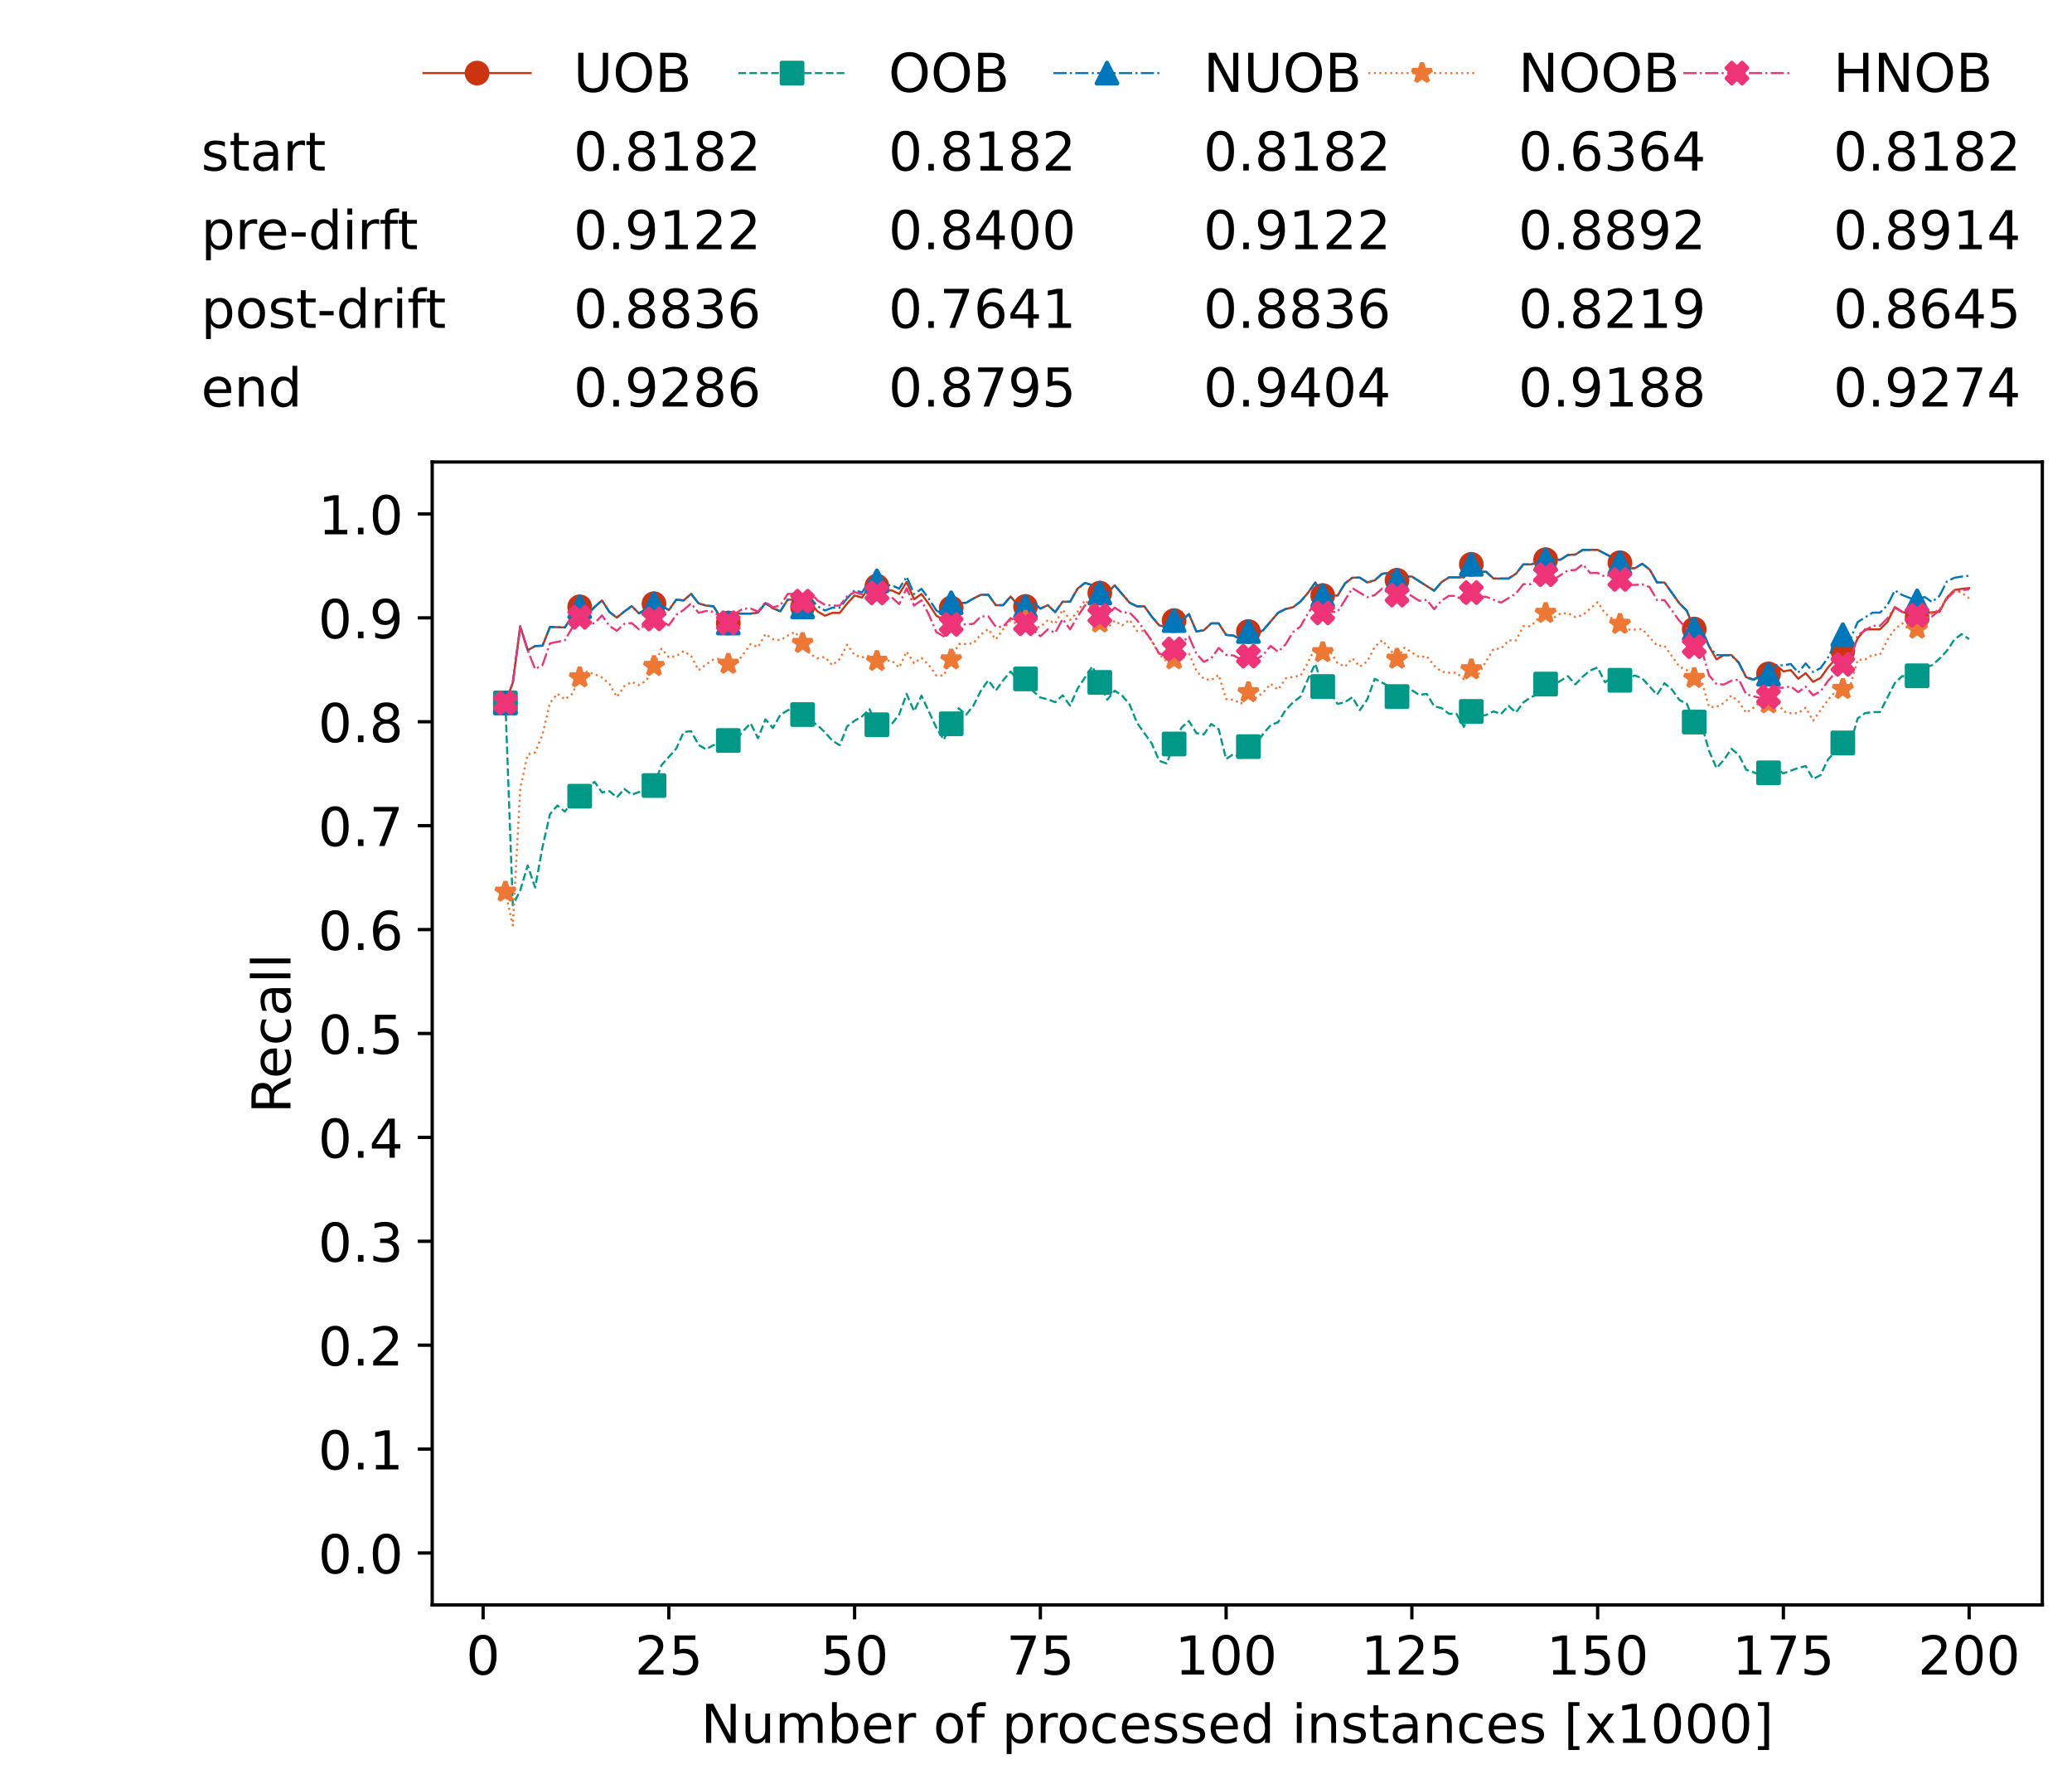 <?xml version="1.0" encoding="utf-8" standalone="no"?>
<!DOCTYPE svg PUBLIC "-//W3C//DTD SVG 1.1//EN"
  "http://www.w3.org/Graphics/SVG/1.1/DTD/svg11.dtd">
<!-- Created with matplotlib (https://matplotlib.org/) -->
<svg height="432.615pt" version="1.1" viewBox="0 0 502.65 432.615" width="502.65pt" xmlns="http://www.w3.org/2000/svg" xmlns:xlink="http://www.w3.org/1999/xlink">
 <defs>
  <style type="text/css">*{stroke-linecap:butt;stroke-linejoin:round;}</style>
 </defs>
 <g id="figure_1">
  <g id="patch_1">
   <path d="M 0 432.615 
L 502.65 432.615 
L 502.65 0 
L 0 0 
z
" style="fill:#ffffff;"/>
  </g>
  <g id="axes_1">
   <g id="patch_2">
    <path d="M 104.85 389.252 
L 495.45 389.252 
L 495.45 112.052 
L 104.85 112.052 
z
" style="fill:#ffffff;"/>
   </g>
   <g id="matplotlib.axis_1">
    <g id="xtick_1">
     <g id="line2d_1">
      <defs>
       <path d="M 0 0 
L 0 3.5 
" id="m3687142295" style="stroke:#000000;stroke-width:0.8;"/>
      </defs>
      <g>
       <use style="stroke:#000000;stroke-width:0.8;" x="117.197" xlink:href="#m3687142295" y="389.252"/>
      </g>
     </g>
     <g id="text_1">
      <!-- 0 -->
      <g transform="translate(113.061 406.13)scale(0.13 -0.13)">
       <defs>
        <path d="M 31.781 66.406 
Q 24.172 66.406 20.328 58.906 
Q 16.5 51.422 16.5 36.375 
Q 16.5 21.391 20.328 13.891 
Q 24.172 6.391 31.781 6.391 
Q 39.453 6.391 43.281 13.891 
Q 47.125 21.391 47.125 36.375 
Q 47.125 51.422 43.281 58.906 
Q 39.453 66.406 31.781 66.406 
z
M 31.781 74.219 
Q 44.047 74.219 50.516 64.516 
Q 56.984 54.828 56.984 36.375 
Q 56.984 17.969 50.516 8.266 
Q 44.047 -1.422 31.781 -1.422 
Q 19.531 -1.422 13.062 8.266 
Q 6.594 17.969 6.594 36.375 
Q 6.594 54.828 13.062 64.516 
Q 19.531 74.219 31.781 74.219 
z
" id="DejaVuSans-48"/>
       </defs>
       <use xlink:href="#DejaVuSans-48"/>
      </g>
     </g>
    </g>
    <g id="xtick_2">
     <g id="line2d_2">
      <g>
       <use style="stroke:#000000;stroke-width:0.8;" x="162.259" xlink:href="#m3687142295" y="389.252"/>
      </g>
     </g>
     <g id="text_2">
      <!-- 25 -->
      <g transform="translate(153.988 406.13)scale(0.13 -0.13)">
       <defs>
        <path d="M 19.188 8.297 
L 53.609 8.297 
L 53.609 0 
L 7.328 0 
L 7.328 8.297 
Q 12.938 14.109 22.625 23.891 
Q 32.328 33.688 34.812 36.531 
Q 39.547 41.844 41.422 45.531 
Q 43.312 49.219 43.312 52.781 
Q 43.312 58.594 39.234 62.25 
Q 35.156 65.922 28.609 65.922 
Q 23.969 65.922 18.812 64.312 
Q 13.672 62.703 7.812 59.422 
L 7.812 69.391 
Q 13.766 71.781 18.938 73 
Q 24.125 74.219 28.422 74.219 
Q 39.75 74.219 46.484 68.547 
Q 53.219 62.891 53.219 53.422 
Q 53.219 48.922 51.531 44.891 
Q 49.859 40.875 45.406 35.406 
Q 44.188 33.984 37.641 27.219 
Q 31.109 20.453 19.188 8.297 
z
" id="DejaVuSans-50"/>
        <path d="M 10.797 72.906 
L 49.516 72.906 
L 49.516 64.594 
L 19.828 64.594 
L 19.828 46.734 
Q 21.969 47.469 24.109 47.828 
Q 26.266 48.188 28.422 48.188 
Q 40.625 48.188 47.75 41.5 
Q 54.891 34.812 54.891 23.391 
Q 54.891 11.625 47.562 5.094 
Q 40.234 -1.422 26.906 -1.422 
Q 22.312 -1.422 17.547 -0.641 
Q 12.797 0.141 7.719 1.703 
L 7.719 11.625 
Q 12.109 9.234 16.797 8.062 
Q 21.484 6.891 26.703 6.891 
Q 35.156 6.891 40.078 11.328 
Q 45.016 15.766 45.016 23.391 
Q 45.016 31 40.078 35.438 
Q 35.156 39.891 26.703 39.891 
Q 22.75 39.891 18.812 39.016 
Q 14.891 38.141 10.797 36.281 
z
" id="DejaVuSans-53"/>
       </defs>
       <use xlink:href="#DejaVuSans-50"/>
       <use x="63.623" xlink:href="#DejaVuSans-53"/>
      </g>
     </g>
    </g>
    <g id="xtick_3">
     <g id="line2d_3">
      <g>
       <use style="stroke:#000000;stroke-width:0.8;" x="207.322" xlink:href="#m3687142295" y="389.252"/>
      </g>
     </g>
     <g id="text_3">
      <!-- 50 -->
      <g transform="translate(199.05 406.13)scale(0.13 -0.13)">
       <use xlink:href="#DejaVuSans-53"/>
       <use x="63.623" xlink:href="#DejaVuSans-48"/>
      </g>
     </g>
    </g>
    <g id="xtick_4">
     <g id="line2d_4">
      <g>
       <use style="stroke:#000000;stroke-width:0.8;" x="252.384" xlink:href="#m3687142295" y="389.252"/>
      </g>
     </g>
     <g id="text_4">
      <!-- 75 -->
      <g transform="translate(244.113 406.13)scale(0.13 -0.13)">
       <defs>
        <path d="M 8.203 72.906 
L 55.078 72.906 
L 55.078 68.703 
L 28.609 0 
L 18.312 0 
L 43.219 64.594 
L 8.203 64.594 
z
" id="DejaVuSans-55"/>
       </defs>
       <use xlink:href="#DejaVuSans-55"/>
       <use x="63.623" xlink:href="#DejaVuSans-53"/>
      </g>
     </g>
    </g>
    <g id="xtick_5">
     <g id="line2d_5">
      <g>
       <use style="stroke:#000000;stroke-width:0.8;" x="297.446" xlink:href="#m3687142295" y="389.252"/>
      </g>
     </g>
     <g id="text_5">
      <!-- 100 -->
      <g transform="translate(285.039 406.13)scale(0.13 -0.13)">
       <defs>
        <path d="M 12.406 8.297 
L 28.516 8.297 
L 28.516 63.922 
L 10.984 60.406 
L 10.984 69.391 
L 28.422 72.906 
L 38.281 72.906 
L 38.281 8.297 
L 54.391 8.297 
L 54.391 0 
L 12.406 0 
z
" id="DejaVuSans-49"/>
       </defs>
       <use xlink:href="#DejaVuSans-49"/>
       <use x="63.623" xlink:href="#DejaVuSans-48"/>
       <use x="127.246" xlink:href="#DejaVuSans-48"/>
      </g>
     </g>
    </g>
    <g id="xtick_6">
     <g id="line2d_6">
      <g>
       <use style="stroke:#000000;stroke-width:0.8;" x="342.509" xlink:href="#m3687142295" y="389.252"/>
      </g>
     </g>
     <g id="text_6">
      <!-- 125 -->
      <g transform="translate(330.102 406.13)scale(0.13 -0.13)">
       <use xlink:href="#DejaVuSans-49"/>
       <use x="63.623" xlink:href="#DejaVuSans-50"/>
       <use x="127.246" xlink:href="#DejaVuSans-53"/>
      </g>
     </g>
    </g>
    <g id="xtick_7">
     <g id="line2d_7">
      <g>
       <use style="stroke:#000000;stroke-width:0.8;" x="387.571" xlink:href="#m3687142295" y="389.252"/>
      </g>
     </g>
     <g id="text_7">
      <!-- 150 -->
      <g transform="translate(375.164 406.13)scale(0.13 -0.13)">
       <use xlink:href="#DejaVuSans-49"/>
       <use x="63.623" xlink:href="#DejaVuSans-53"/>
       <use x="127.246" xlink:href="#DejaVuSans-48"/>
      </g>
     </g>
    </g>
    <g id="xtick_8">
     <g id="line2d_8">
      <g>
       <use style="stroke:#000000;stroke-width:0.8;" x="432.633" xlink:href="#m3687142295" y="389.252"/>
      </g>
     </g>
     <g id="text_8">
      <!-- 175 -->
      <g transform="translate(420.226 406.13)scale(0.13 -0.13)">
       <use xlink:href="#DejaVuSans-49"/>
       <use x="63.623" xlink:href="#DejaVuSans-55"/>
       <use x="127.246" xlink:href="#DejaVuSans-53"/>
      </g>
     </g>
    </g>
    <g id="xtick_9">
     <g id="line2d_9">
      <g>
       <use style="stroke:#000000;stroke-width:0.8;" x="477.695" xlink:href="#m3687142295" y="389.252"/>
      </g>
     </g>
     <g id="text_9">
      <!-- 200 -->
      <g transform="translate(465.289 406.13)scale(0.13 -0.13)">
       <use xlink:href="#DejaVuSans-50"/>
       <use x="63.623" xlink:href="#DejaVuSans-48"/>
       <use x="127.246" xlink:href="#DejaVuSans-48"/>
      </g>
     </g>
    </g>
    <g id="text_10">
     <!-- Number of processed instances [x1000] -->
     <g transform="translate(170.025 422.711)scale(0.13 -0.13)">
      <defs>
       <path d="M 9.812 72.906 
L 23.094 72.906 
L 55.422 11.922 
L 55.422 72.906 
L 64.984 72.906 
L 64.984 0 
L 51.703 0 
L 19.391 60.984 
L 19.391 0 
L 9.812 0 
z
" id="DejaVuSans-78"/>
       <path d="M 8.5 21.578 
L 8.5 54.688 
L 17.484 54.688 
L 17.484 21.922 
Q 17.484 14.156 20.5 10.266 
Q 23.531 6.391 29.594 6.391 
Q 36.859 6.391 41.078 11.031 
Q 45.312 15.672 45.312 23.688 
L 45.312 54.688 
L 54.297 54.688 
L 54.297 0 
L 45.312 0 
L 45.312 8.406 
Q 42.047 3.422 37.719 1 
Q 33.406 -1.422 27.688 -1.422 
Q 18.266 -1.422 13.375 4.438 
Q 8.5 10.297 8.5 21.578 
z
M 31.109 56 
z
" id="DejaVuSans-117"/>
       <path d="M 52 44.188 
Q 55.375 50.25 60.062 53.125 
Q 64.75 56 71.094 56 
Q 79.641 56 84.281 50.016 
Q 88.922 44.047 88.922 33.016 
L 88.922 0 
L 79.891 0 
L 79.891 32.719 
Q 79.891 40.578 77.094 44.375 
Q 74.312 48.188 68.609 48.188 
Q 61.625 48.188 57.562 43.547 
Q 53.516 38.922 53.516 30.906 
L 53.516 0 
L 44.484 0 
L 44.484 32.719 
Q 44.484 40.625 41.703 44.406 
Q 38.922 48.188 33.109 48.188 
Q 26.219 48.188 22.156 43.531 
Q 18.109 38.875 18.109 30.906 
L 18.109 0 
L 9.078 0 
L 9.078 54.688 
L 18.109 54.688 
L 18.109 46.188 
Q 21.188 51.219 25.484 53.609 
Q 29.781 56 35.688 56 
Q 41.656 56 45.828 52.969 
Q 50 49.953 52 44.188 
z
" id="DejaVuSans-109"/>
       <path d="M 48.688 27.297 
Q 48.688 37.203 44.609 42.844 
Q 40.531 48.484 33.406 48.484 
Q 26.266 48.484 22.188 42.844 
Q 18.109 37.203 18.109 27.297 
Q 18.109 17.391 22.188 11.75 
Q 26.266 6.109 33.406 6.109 
Q 40.531 6.109 44.609 11.75 
Q 48.688 17.391 48.688 27.297 
z
M 18.109 46.391 
Q 20.953 51.266 25.266 53.625 
Q 29.594 56 35.594 56 
Q 45.562 56 51.781 48.094 
Q 58.016 40.188 58.016 27.297 
Q 58.016 14.406 51.781 6.484 
Q 45.562 -1.422 35.594 -1.422 
Q 29.594 -1.422 25.266 0.953 
Q 20.953 3.328 18.109 8.203 
L 18.109 0 
L 9.078 0 
L 9.078 75.984 
L 18.109 75.984 
z
" id="DejaVuSans-98"/>
       <path d="M 56.203 29.594 
L 56.203 25.203 
L 14.891 25.203 
Q 15.484 15.922 20.484 11.062 
Q 25.484 6.203 34.422 6.203 
Q 39.594 6.203 44.453 7.469 
Q 49.312 8.734 54.109 11.281 
L 54.109 2.781 
Q 49.266 0.734 44.188 -0.344 
Q 39.109 -1.422 33.891 -1.422 
Q 20.797 -1.422 13.156 6.188 
Q 5.516 13.812 5.516 26.812 
Q 5.516 40.234 12.766 48.109 
Q 20.016 56 32.328 56 
Q 43.359 56 49.781 48.891 
Q 56.203 41.797 56.203 29.594 
z
M 47.219 32.234 
Q 47.125 39.594 43.094 43.984 
Q 39.062 48.391 32.422 48.391 
Q 24.906 48.391 20.391 44.141 
Q 15.875 39.891 15.188 32.172 
z
" id="DejaVuSans-101"/>
       <path d="M 41.109 46.297 
Q 39.594 47.172 37.812 47.578 
Q 36.031 48 33.891 48 
Q 26.266 48 22.188 43.047 
Q 18.109 38.094 18.109 28.812 
L 18.109 0 
L 9.078 0 
L 9.078 54.688 
L 18.109 54.688 
L 18.109 46.188 
Q 20.953 51.172 25.484 53.578 
Q 30.031 56 36.531 56 
Q 37.453 56 38.578 55.875 
Q 39.703 55.766 41.062 55.516 
z
" id="DejaVuSans-114"/>
       <path id="DejaVuSans-32"/>
       <path d="M 30.609 48.391 
Q 23.391 48.391 19.188 42.75 
Q 14.984 37.109 14.984 27.297 
Q 14.984 17.484 19.156 11.844 
Q 23.344 6.203 30.609 6.203 
Q 37.797 6.203 41.984 11.859 
Q 46.188 17.531 46.188 27.297 
Q 46.188 37.016 41.984 42.703 
Q 37.797 48.391 30.609 48.391 
z
M 30.609 56 
Q 42.328 56 49.016 48.375 
Q 55.719 40.766 55.719 27.297 
Q 55.719 13.875 49.016 6.219 
Q 42.328 -1.422 30.609 -1.422 
Q 18.844 -1.422 12.172 6.219 
Q 5.516 13.875 5.516 27.297 
Q 5.516 40.766 12.172 48.375 
Q 18.844 56 30.609 56 
z
" id="DejaVuSans-111"/>
       <path d="M 37.109 75.984 
L 37.109 68.5 
L 28.516 68.5 
Q 23.688 68.5 21.797 66.547 
Q 19.922 64.594 19.922 59.516 
L 19.922 54.688 
L 34.719 54.688 
L 34.719 47.703 
L 19.922 47.703 
L 19.922 0 
L 10.891 0 
L 10.891 47.703 
L 2.297 47.703 
L 2.297 54.688 
L 10.891 54.688 
L 10.891 58.5 
Q 10.891 67.625 15.141 71.797 
Q 19.391 75.984 28.609 75.984 
z
" id="DejaVuSans-102"/>
       <path d="M 18.109 8.203 
L 18.109 -20.797 
L 9.078 -20.797 
L 9.078 54.688 
L 18.109 54.688 
L 18.109 46.391 
Q 20.953 51.266 25.266 53.625 
Q 29.594 56 35.594 56 
Q 45.562 56 51.781 48.094 
Q 58.016 40.188 58.016 27.297 
Q 58.016 14.406 51.781 6.484 
Q 45.562 -1.422 35.594 -1.422 
Q 29.594 -1.422 25.266 0.953 
Q 20.953 3.328 18.109 8.203 
z
M 48.688 27.297 
Q 48.688 37.203 44.609 42.844 
Q 40.531 48.484 33.406 48.484 
Q 26.266 48.484 22.188 42.844 
Q 18.109 37.203 18.109 27.297 
Q 18.109 17.391 22.188 11.75 
Q 26.266 6.109 33.406 6.109 
Q 40.531 6.109 44.609 11.75 
Q 48.688 17.391 48.688 27.297 
z
" id="DejaVuSans-112"/>
       <path d="M 48.781 52.594 
L 48.781 44.188 
Q 44.969 46.297 41.141 47.344 
Q 37.312 48.391 33.406 48.391 
Q 24.656 48.391 19.812 42.844 
Q 14.984 37.312 14.984 27.297 
Q 14.984 17.281 19.812 11.734 
Q 24.656 6.203 33.406 6.203 
Q 37.312 6.203 41.141 7.25 
Q 44.969 8.297 48.781 10.406 
L 48.781 2.094 
Q 45.016 0.344 40.984 -0.531 
Q 36.969 -1.422 32.422 -1.422 
Q 20.062 -1.422 12.781 6.344 
Q 5.516 14.109 5.516 27.297 
Q 5.516 40.672 12.859 48.328 
Q 20.219 56 33.016 56 
Q 37.156 56 41.109 55.141 
Q 45.062 54.297 48.781 52.594 
z
" id="DejaVuSans-99"/>
       <path d="M 44.281 53.078 
L 44.281 44.578 
Q 40.484 46.531 36.375 47.5 
Q 32.281 48.484 27.875 48.484 
Q 21.188 48.484 17.844 46.438 
Q 14.5 44.391 14.5 40.281 
Q 14.5 37.156 16.891 35.375 
Q 19.281 33.594 26.516 31.984 
L 29.594 31.297 
Q 39.156 29.25 43.188 25.516 
Q 47.219 21.781 47.219 15.094 
Q 47.219 7.469 41.188 3.016 
Q 35.156 -1.422 24.609 -1.422 
Q 20.219 -1.422 15.453 -0.562 
Q 10.688 0.297 5.422 2 
L 5.422 11.281 
Q 10.406 8.688 15.234 7.391 
Q 20.062 6.109 24.812 6.109 
Q 31.156 6.109 34.562 8.281 
Q 37.984 10.453 37.984 14.406 
Q 37.984 18.062 35.516 20.016 
Q 33.062 21.969 24.703 23.781 
L 21.578 24.516 
Q 13.234 26.266 9.516 29.906 
Q 5.812 33.547 5.812 39.891 
Q 5.812 47.609 11.281 51.797 
Q 16.75 56 26.812 56 
Q 31.781 56 36.172 55.266 
Q 40.578 54.547 44.281 53.078 
z
" id="DejaVuSans-115"/>
       <path d="M 45.406 46.391 
L 45.406 75.984 
L 54.391 75.984 
L 54.391 0 
L 45.406 0 
L 45.406 8.203 
Q 42.578 3.328 38.25 0.953 
Q 33.938 -1.422 27.875 -1.422 
Q 17.969 -1.422 11.734 6.484 
Q 5.516 14.406 5.516 27.297 
Q 5.516 40.188 11.734 48.094 
Q 17.969 56 27.875 56 
Q 33.938 56 38.25 53.625 
Q 42.578 51.266 45.406 46.391 
z
M 14.797 27.297 
Q 14.797 17.391 18.875 11.75 
Q 22.953 6.109 30.078 6.109 
Q 37.203 6.109 41.297 11.75 
Q 45.406 17.391 45.406 27.297 
Q 45.406 37.203 41.297 42.844 
Q 37.203 48.484 30.078 48.484 
Q 22.953 48.484 18.875 42.844 
Q 14.797 37.203 14.797 27.297 
z
" id="DejaVuSans-100"/>
       <path d="M 9.422 54.688 
L 18.406 54.688 
L 18.406 0 
L 9.422 0 
z
M 9.422 75.984 
L 18.406 75.984 
L 18.406 64.594 
L 9.422 64.594 
z
" id="DejaVuSans-105"/>
       <path d="M 54.891 33.016 
L 54.891 0 
L 45.906 0 
L 45.906 32.719 
Q 45.906 40.484 42.875 44.328 
Q 39.844 48.188 33.797 48.188 
Q 26.516 48.188 22.312 43.547 
Q 18.109 38.922 18.109 30.906 
L 18.109 0 
L 9.078 0 
L 9.078 54.688 
L 18.109 54.688 
L 18.109 46.188 
Q 21.344 51.125 25.703 53.562 
Q 30.078 56 35.797 56 
Q 45.219 56 50.047 50.172 
Q 54.891 44.344 54.891 33.016 
z
" id="DejaVuSans-110"/>
       <path d="M 18.312 70.219 
L 18.312 54.688 
L 36.812 54.688 
L 36.812 47.703 
L 18.312 47.703 
L 18.312 18.016 
Q 18.312 11.328 20.141 9.422 
Q 21.969 7.516 27.594 7.516 
L 36.812 7.516 
L 36.812 0 
L 27.594 0 
Q 17.188 0 13.234 3.875 
Q 9.281 7.766 9.281 18.016 
L 9.281 47.703 
L 2.688 47.703 
L 2.688 54.688 
L 9.281 54.688 
L 9.281 70.219 
z
" id="DejaVuSans-116"/>
       <path d="M 34.281 27.484 
Q 23.391 27.484 19.188 25 
Q 14.984 22.516 14.984 16.5 
Q 14.984 11.719 18.141 8.906 
Q 21.297 6.109 26.703 6.109 
Q 34.188 6.109 38.703 11.406 
Q 43.219 16.703 43.219 25.484 
L 43.219 27.484 
z
M 52.203 31.203 
L 52.203 0 
L 43.219 0 
L 43.219 8.297 
Q 40.141 3.328 35.547 0.953 
Q 30.953 -1.422 24.312 -1.422 
Q 15.922 -1.422 10.953 3.297 
Q 6 8.016 6 15.922 
Q 6 25.141 12.172 29.828 
Q 18.359 34.516 30.609 34.516 
L 43.219 34.516 
L 43.219 35.406 
Q 43.219 41.609 39.141 45 
Q 35.062 48.391 27.688 48.391 
Q 23 48.391 18.547 47.266 
Q 14.109 46.141 10.016 43.891 
L 10.016 52.203 
Q 14.938 54.109 19.578 55.047 
Q 24.219 56 28.609 56 
Q 40.484 56 46.344 49.844 
Q 52.203 43.703 52.203 31.203 
z
" id="DejaVuSans-97"/>
       <path d="M 8.594 75.984 
L 29.297 75.984 
L 29.297 69 
L 17.578 69 
L 17.578 -6.203 
L 29.297 -6.203 
L 29.297 -13.188 
L 8.594 -13.188 
z
" id="DejaVuSans-91"/>
       <path d="M 54.891 54.688 
L 35.109 28.078 
L 55.906 0 
L 45.312 0 
L 29.391 21.484 
L 13.484 0 
L 2.875 0 
L 24.125 28.609 
L 4.688 54.688 
L 15.281 54.688 
L 29.781 35.203 
L 44.281 54.688 
z
" id="DejaVuSans-120"/>
       <path d="M 30.422 75.984 
L 30.422 -13.188 
L 9.719 -13.188 
L 9.719 -6.203 
L 21.391 -6.203 
L 21.391 69 
L 9.719 69 
L 9.719 75.984 
z
" id="DejaVuSans-93"/>
      </defs>
      <use xlink:href="#DejaVuSans-78"/>
      <use x="74.805" xlink:href="#DejaVuSans-117"/>
      <use x="138.184" xlink:href="#DejaVuSans-109"/>
      <use x="235.596" xlink:href="#DejaVuSans-98"/>
      <use x="299.072" xlink:href="#DejaVuSans-101"/>
      <use x="360.596" xlink:href="#DejaVuSans-114"/>
      <use x="401.709" xlink:href="#DejaVuSans-32"/>
      <use x="433.496" xlink:href="#DejaVuSans-111"/>
      <use x="494.678" xlink:href="#DejaVuSans-102"/>
      <use x="529.883" xlink:href="#DejaVuSans-32"/>
      <use x="561.67" xlink:href="#DejaVuSans-112"/>
      <use x="625.146" xlink:href="#DejaVuSans-114"/>
      <use x="664.01" xlink:href="#DejaVuSans-111"/>
      <use x="725.191" xlink:href="#DejaVuSans-99"/>
      <use x="780.172" xlink:href="#DejaVuSans-101"/>
      <use x="841.695" xlink:href="#DejaVuSans-115"/>
      <use x="893.795" xlink:href="#DejaVuSans-115"/>
      <use x="945.895" xlink:href="#DejaVuSans-101"/>
      <use x="1007.418" xlink:href="#DejaVuSans-100"/>
      <use x="1070.895" xlink:href="#DejaVuSans-32"/>
      <use x="1102.682" xlink:href="#DejaVuSans-105"/>
      <use x="1130.465" xlink:href="#DejaVuSans-110"/>
      <use x="1193.844" xlink:href="#DejaVuSans-115"/>
      <use x="1245.943" xlink:href="#DejaVuSans-116"/>
      <use x="1285.152" xlink:href="#DejaVuSans-97"/>
      <use x="1346.432" xlink:href="#DejaVuSans-110"/>
      <use x="1409.811" xlink:href="#DejaVuSans-99"/>
      <use x="1464.791" xlink:href="#DejaVuSans-101"/>
      <use x="1526.314" xlink:href="#DejaVuSans-115"/>
      <use x="1578.414" xlink:href="#DejaVuSans-32"/>
      <use x="1610.201" xlink:href="#DejaVuSans-91"/>
      <use x="1649.215" xlink:href="#DejaVuSans-120"/>
      <use x="1708.395" xlink:href="#DejaVuSans-49"/>
      <use x="1772.018" xlink:href="#DejaVuSans-48"/>
      <use x="1835.641" xlink:href="#DejaVuSans-48"/>
      <use x="1899.264" xlink:href="#DejaVuSans-48"/>
      <use x="1962.887" xlink:href="#DejaVuSans-93"/>
     </g>
    </g>
   </g>
   <g id="matplotlib.axis_2">
    <g id="ytick_1">
     <g id="line2d_10">
      <defs>
       <path d="M 0 0 
L -3.5 0 
" id="mcbe4080ad5" style="stroke:#000000;stroke-width:0.8;"/>
      </defs>
      <g>
       <use style="stroke:#000000;stroke-width:0.8;" x="104.85" xlink:href="#mcbe4080ad5" y="376.652"/>
      </g>
     </g>
     <g id="text_11">
      <!-- 0.0 -->
      <g transform="translate(77.176 381.591)scale(0.13 -0.13)">
       <defs>
        <path d="M 10.688 12.406 
L 21 12.406 
L 21 0 
L 10.688 0 
z
" id="DejaVuSans-46"/>
       </defs>
       <use xlink:href="#DejaVuSans-48"/>
       <use x="63.623" xlink:href="#DejaVuSans-46"/>
       <use x="95.41" xlink:href="#DejaVuSans-48"/>
      </g>
     </g>
    </g>
    <g id="ytick_2">
     <g id="line2d_11">
      <g>
       <use style="stroke:#000000;stroke-width:0.8;" x="104.85" xlink:href="#mcbe4080ad5" y="351.452"/>
      </g>
     </g>
     <g id="text_12">
      <!-- 0.1 -->
      <g transform="translate(77.176 356.391)scale(0.13 -0.13)">
       <use xlink:href="#DejaVuSans-48"/>
       <use x="63.623" xlink:href="#DejaVuSans-46"/>
       <use x="95.41" xlink:href="#DejaVuSans-49"/>
      </g>
     </g>
    </g>
    <g id="ytick_3">
     <g id="line2d_12">
      <g>
       <use style="stroke:#000000;stroke-width:0.8;" x="104.85" xlink:href="#mcbe4080ad5" y="326.252"/>
      </g>
     </g>
     <g id="text_13">
      <!-- 0.2 -->
      <g transform="translate(77.176 331.191)scale(0.13 -0.13)">
       <use xlink:href="#DejaVuSans-48"/>
       <use x="63.623" xlink:href="#DejaVuSans-46"/>
       <use x="95.41" xlink:href="#DejaVuSans-50"/>
      </g>
     </g>
    </g>
    <g id="ytick_4">
     <g id="line2d_13">
      <g>
       <use style="stroke:#000000;stroke-width:0.8;" x="104.85" xlink:href="#mcbe4080ad5" y="301.052"/>
      </g>
     </g>
     <g id="text_14">
      <!-- 0.3 -->
      <g transform="translate(77.176 305.991)scale(0.13 -0.13)">
       <defs>
        <path d="M 40.578 39.312 
Q 47.656 37.797 51.625 33 
Q 55.609 28.219 55.609 21.188 
Q 55.609 10.406 48.188 4.484 
Q 40.766 -1.422 27.094 -1.422 
Q 22.516 -1.422 17.656 -0.516 
Q 12.797 0.391 7.625 2.203 
L 7.625 11.719 
Q 11.719 9.328 16.594 8.109 
Q 21.484 6.891 26.812 6.891 
Q 36.078 6.891 40.938 10.547 
Q 45.797 14.203 45.797 21.188 
Q 45.797 27.641 41.281 31.266 
Q 36.766 34.906 28.719 34.906 
L 20.219 34.906 
L 20.219 43.016 
L 29.109 43.016 
Q 36.375 43.016 40.234 45.922 
Q 44.094 48.828 44.094 54.297 
Q 44.094 59.906 40.109 62.906 
Q 36.141 65.922 28.719 65.922 
Q 24.656 65.922 20.016 65.031 
Q 15.375 64.156 9.812 62.312 
L 9.812 71.094 
Q 15.438 72.656 20.344 73.438 
Q 25.25 74.219 29.594 74.219 
Q 40.828 74.219 47.359 69.109 
Q 53.906 64.016 53.906 55.328 
Q 53.906 49.266 50.438 45.094 
Q 46.969 40.922 40.578 39.312 
z
" id="DejaVuSans-51"/>
       </defs>
       <use xlink:href="#DejaVuSans-48"/>
       <use x="63.623" xlink:href="#DejaVuSans-46"/>
       <use x="95.41" xlink:href="#DejaVuSans-51"/>
      </g>
     </g>
    </g>
    <g id="ytick_5">
     <g id="line2d_14">
      <g>
       <use style="stroke:#000000;stroke-width:0.8;" x="104.85" xlink:href="#mcbe4080ad5" y="275.852"/>
      </g>
     </g>
     <g id="text_15">
      <!-- 0.4 -->
      <g transform="translate(77.176 280.791)scale(0.13 -0.13)">
       <defs>
        <path d="M 37.797 64.312 
L 12.891 25.391 
L 37.797 25.391 
z
M 35.203 72.906 
L 47.609 72.906 
L 47.609 25.391 
L 58.016 25.391 
L 58.016 17.188 
L 47.609 17.188 
L 47.609 0 
L 37.797 0 
L 37.797 17.188 
L 4.891 17.188 
L 4.891 26.703 
z
" id="DejaVuSans-52"/>
       </defs>
       <use xlink:href="#DejaVuSans-48"/>
       <use x="63.623" xlink:href="#DejaVuSans-46"/>
       <use x="95.41" xlink:href="#DejaVuSans-52"/>
      </g>
     </g>
    </g>
    <g id="ytick_6">
     <g id="line2d_15">
      <g>
       <use style="stroke:#000000;stroke-width:0.8;" x="104.85" xlink:href="#mcbe4080ad5" y="250.652"/>
      </g>
     </g>
     <g id="text_16">
      <!-- 0.5 -->
      <g transform="translate(77.176 255.591)scale(0.13 -0.13)">
       <use xlink:href="#DejaVuSans-48"/>
       <use x="63.623" xlink:href="#DejaVuSans-46"/>
       <use x="95.41" xlink:href="#DejaVuSans-53"/>
      </g>
     </g>
    </g>
    <g id="ytick_7">
     <g id="line2d_16">
      <g>
       <use style="stroke:#000000;stroke-width:0.8;" x="104.85" xlink:href="#mcbe4080ad5" y="225.452"/>
      </g>
     </g>
     <g id="text_17">
      <!-- 0.6 -->
      <g transform="translate(77.176 230.391)scale(0.13 -0.13)">
       <defs>
        <path d="M 33.016 40.375 
Q 26.375 40.375 22.484 35.828 
Q 18.609 31.297 18.609 23.391 
Q 18.609 15.531 22.484 10.953 
Q 26.375 6.391 33.016 6.391 
Q 39.656 6.391 43.531 10.953 
Q 47.406 15.531 47.406 23.391 
Q 47.406 31.297 43.531 35.828 
Q 39.656 40.375 33.016 40.375 
z
M 52.594 71.297 
L 52.594 62.312 
Q 48.875 64.062 45.094 64.984 
Q 41.312 65.922 37.594 65.922 
Q 27.828 65.922 22.672 59.328 
Q 17.531 52.734 16.797 39.406 
Q 19.672 43.656 24.016 45.922 
Q 28.375 48.188 33.594 48.188 
Q 44.578 48.188 50.953 41.516 
Q 57.328 34.859 57.328 23.391 
Q 57.328 12.156 50.688 5.359 
Q 44.047 -1.422 33.016 -1.422 
Q 20.359 -1.422 13.672 8.266 
Q 6.984 17.969 6.984 36.375 
Q 6.984 53.656 15.188 63.938 
Q 23.391 74.219 37.203 74.219 
Q 40.922 74.219 44.703 73.484 
Q 48.484 72.75 52.594 71.297 
z
" id="DejaVuSans-54"/>
       </defs>
       <use xlink:href="#DejaVuSans-48"/>
       <use x="63.623" xlink:href="#DejaVuSans-46"/>
       <use x="95.41" xlink:href="#DejaVuSans-54"/>
      </g>
     </g>
    </g>
    <g id="ytick_8">
     <g id="line2d_17">
      <g>
       <use style="stroke:#000000;stroke-width:0.8;" x="104.85" xlink:href="#mcbe4080ad5" y="200.252"/>
      </g>
     </g>
     <g id="text_18">
      <!-- 0.7 -->
      <g transform="translate(77.176 205.191)scale(0.13 -0.13)">
       <use xlink:href="#DejaVuSans-48"/>
       <use x="63.623" xlink:href="#DejaVuSans-46"/>
       <use x="95.41" xlink:href="#DejaVuSans-55"/>
      </g>
     </g>
    </g>
    <g id="ytick_9">
     <g id="line2d_18">
      <g>
       <use style="stroke:#000000;stroke-width:0.8;" x="104.85" xlink:href="#mcbe4080ad5" y="175.052"/>
      </g>
     </g>
     <g id="text_19">
      <!-- 0.8 -->
      <g transform="translate(77.176 179.991)scale(0.13 -0.13)">
       <defs>
        <path d="M 31.781 34.625 
Q 24.75 34.625 20.719 30.859 
Q 16.703 27.094 16.703 20.516 
Q 16.703 13.922 20.719 10.156 
Q 24.75 6.391 31.781 6.391 
Q 38.812 6.391 42.859 10.172 
Q 46.922 13.969 46.922 20.516 
Q 46.922 27.094 42.891 30.859 
Q 38.875 34.625 31.781 34.625 
z
M 21.922 38.812 
Q 15.578 40.375 12.031 44.719 
Q 8.5 49.078 8.5 55.328 
Q 8.5 64.062 14.719 69.141 
Q 20.953 74.219 31.781 74.219 
Q 42.672 74.219 48.875 69.141 
Q 55.078 64.062 55.078 55.328 
Q 55.078 49.078 51.531 44.719 
Q 48 40.375 41.703 38.812 
Q 48.828 37.156 52.797 32.312 
Q 56.781 27.484 56.781 20.516 
Q 56.781 9.906 50.312 4.234 
Q 43.844 -1.422 31.781 -1.422 
Q 19.734 -1.422 13.25 4.234 
Q 6.781 9.906 6.781 20.516 
Q 6.781 27.484 10.781 32.312 
Q 14.797 37.156 21.922 38.812 
z
M 18.312 54.391 
Q 18.312 48.734 21.844 45.562 
Q 25.391 42.391 31.781 42.391 
Q 38.141 42.391 41.719 45.562 
Q 45.312 48.734 45.312 54.391 
Q 45.312 60.062 41.719 63.234 
Q 38.141 66.406 31.781 66.406 
Q 25.391 66.406 21.844 63.234 
Q 18.312 60.062 18.312 54.391 
z
" id="DejaVuSans-56"/>
       </defs>
       <use xlink:href="#DejaVuSans-48"/>
       <use x="63.623" xlink:href="#DejaVuSans-46"/>
       <use x="95.41" xlink:href="#DejaVuSans-56"/>
      </g>
     </g>
    </g>
    <g id="ytick_10">
     <g id="line2d_19">
      <g>
       <use style="stroke:#000000;stroke-width:0.8;" x="104.85" xlink:href="#mcbe4080ad5" y="149.852"/>
      </g>
     </g>
     <g id="text_20">
      <!-- 0.9 -->
      <g transform="translate(77.176 154.791)scale(0.13 -0.13)">
       <defs>
        <path d="M 10.984 1.516 
L 10.984 10.5 
Q 14.703 8.734 18.5 7.812 
Q 22.312 6.891 25.984 6.891 
Q 35.75 6.891 40.891 13.453 
Q 46.047 20.016 46.781 33.406 
Q 43.953 29.203 39.594 26.953 
Q 35.25 24.703 29.984 24.703 
Q 19.047 24.703 12.672 31.312 
Q 6.297 37.938 6.297 49.422 
Q 6.297 60.641 12.938 67.422 
Q 19.578 74.219 30.609 74.219 
Q 43.266 74.219 49.922 64.516 
Q 56.594 54.828 56.594 36.375 
Q 56.594 19.141 48.406 8.859 
Q 40.234 -1.422 26.422 -1.422 
Q 22.703 -1.422 18.891 -0.688 
Q 15.094 0.047 10.984 1.516 
z
M 30.609 32.422 
Q 37.25 32.422 41.125 36.953 
Q 45.016 41.5 45.016 49.422 
Q 45.016 57.281 41.125 61.844 
Q 37.25 66.406 30.609 66.406 
Q 23.969 66.406 20.094 61.844 
Q 16.219 57.281 16.219 49.422 
Q 16.219 41.5 20.094 36.953 
Q 23.969 32.422 30.609 32.422 
z
" id="DejaVuSans-57"/>
       </defs>
       <use xlink:href="#DejaVuSans-48"/>
       <use x="63.623" xlink:href="#DejaVuSans-46"/>
       <use x="95.41" xlink:href="#DejaVuSans-57"/>
      </g>
     </g>
    </g>
    <g id="ytick_11">
     <g id="line2d_20">
      <g>
       <use style="stroke:#000000;stroke-width:0.8;" x="104.85" xlink:href="#mcbe4080ad5" y="124.652"/>
      </g>
     </g>
     <g id="text_21">
      <!-- 1.0 -->
      <g transform="translate(77.176 129.591)scale(0.13 -0.13)">
       <use xlink:href="#DejaVuSans-49"/>
       <use x="63.623" xlink:href="#DejaVuSans-46"/>
       <use x="95.41" xlink:href="#DejaVuSans-48"/>
      </g>
     </g>
    </g>
    <g id="text_22">
     <!-- Recall -->
     <g transform="translate(70.472 270.044)rotate(-90)scale(0.13 -0.13)">
      <defs>
       <path d="M 44.391 34.188 
Q 47.562 33.109 50.562 29.594 
Q 53.562 26.078 56.594 19.922 
L 66.609 0 
L 56 0 
L 46.688 18.703 
Q 43.062 26.031 39.672 28.422 
Q 36.281 30.812 30.422 30.812 
L 19.672 30.812 
L 19.672 0 
L 9.812 0 
L 9.812 72.906 
L 32.078 72.906 
Q 44.578 72.906 50.734 67.672 
Q 56.891 62.453 56.891 51.906 
Q 56.891 45.016 53.688 40.469 
Q 50.484 35.938 44.391 34.188 
z
M 19.672 64.797 
L 19.672 38.922 
L 32.078 38.922 
Q 39.203 38.922 42.844 42.219 
Q 46.484 45.516 46.484 51.906 
Q 46.484 58.297 42.844 61.547 
Q 39.203 64.797 32.078 64.797 
z
" id="DejaVuSans-82"/>
       <path d="M 9.422 75.984 
L 18.406 75.984 
L 18.406 0 
L 9.422 0 
z
" id="DejaVuSans-108"/>
      </defs>
      <use xlink:href="#DejaVuSans-82"/>
      <use x="64.982" xlink:href="#DejaVuSans-101"/>
      <use x="126.506" xlink:href="#DejaVuSans-99"/>
      <use x="181.486" xlink:href="#DejaVuSans-97"/>
      <use x="242.766" xlink:href="#DejaVuSans-108"/>
      <use x="270.549" xlink:href="#DejaVuSans-108"/>
     </g>
    </g>
   </g>
   <g id="line2d_21"/>
   <g id="line2d_22"/>
   <g id="line2d_23"/>
   <g id="line2d_24"/>
   <g id="line2d_25"/>
   <g id="line2d_26">
    <path clip-path="url(#p7d52a678f7)" d="M 122.605 170.47 
L 124.407 165.561 
L 126.21 151.925 
L 128.012 157.706 
L 129.815 156.695 
L 131.617 156.605 
L 133.419 152.04 
L 137.024 152.176 
L 138.827 149.424 
L 140.629 147.172 
L 142.432 149.113 
L 144.234 147.232 
L 146.037 145.619 
L 147.839 148.421 
L 149.642 149.799 
L 151.444 148.32 
L 153.247 147.005 
L 155.049 148.776 
L 158.654 146.424 
L 160.457 146.915 
L 162.259 147.965 
L 164.062 145.445 
L 165.864 145.62 
L 167.667 144.045 
L 169.469 146.336 
L 171.272 146.874 
L 173.074 147.049 
L 174.877 149.849 
L 176.679 151.109 
L 178.482 148.818 
L 182.087 148.818 
L 183.889 148.576 
L 185.692 146.285 
L 187.494 147.545 
L 189.297 148.245 
L 191.099 145.445 
L 192.902 145.445 
L 194.704 147.207 
L 196.507 146.177 
L 198.309 148.277 
L 200.112 149.327 
L 201.914 148.652 
L 203.717 148.652 
L 205.519 146.361 
L 207.322 144.422 
L 209.124 144.947 
L 210.927 142.147 
L 212.729 142.147 
L 214.532 143.197 
L 216.334 143.197 
L 218.137 144.037 
L 219.939 141.13 
L 221.742 145.33 
L 223.544 144.07 
L 225.347 146.52 
L 227.149 149.32 
L 228.952 150.37 
L 230.754 147.462 
L 232.557 146.202 
L 234.359 146.202 
L 236.162 145.152 
L 237.964 144.252 
L 239.767 144.252 
L 241.569 146.772 
L 243.372 146.772 
L 245.174 144.672 
L 246.976 146.772 
L 248.779 147.087 
L 250.581 146.037 
L 252.384 147.612 
L 254.186 146.772 
L 255.989 148.452 
L 257.791 145.932 
L 259.594 145.932 
L 261.396 142.782 
L 263.199 141.382 
L 265.001 141.907 
L 266.804 143.845 
L 268.606 143.845 
L 270.409 141.955 
L 274.014 146.155 
L 275.816 147.055 
L 277.619 147.055 
L 279.421 149.575 
L 281.224 151.675 
L 283.026 152.095 
L 284.829 150.52 
L 286.631 150.52 
L 288.434 148.945 
L 290.236 153.145 
L 292.039 152.865 
L 293.841 151.185 
L 295.644 151.185 
L 297.446 153.985 
L 299.249 154.16 
L 301.051 155.105 
L 302.854 153.167 
L 304.656 154.067 
L 306.459 152.807 
L 310.064 148.607 
L 311.866 147.707 
L 313.669 147.287 
L 315.471 145.912 
L 317.274 143.812 
L 319.076 141.292 
L 320.879 144.442 
L 324.484 144.442 
L 326.286 141.502 
L 328.089 140.102 
L 329.891 140.102 
L 331.694 141.248 
L 333.496 140.739 
L 335.299 139.164 
L 337.101 138.935 
L 338.904 140.735 
L 340.706 139.835 
L 342.509 139.835 
L 347.916 143.271 
L 349.719 141.171 
L 351.521 140.025 
L 355.126 140.025 
L 356.928 136.875 
L 358.731 138.675 
L 360.533 138.675 
L 362.336 140.323 
L 365.941 140.323 
L 367.743 139.178 
L 369.546 136.887 
L 371.348 136.887 
L 373.151 136.396 
L 374.953 135.741 
L 378.558 135.741 
L 380.361 134.596 
L 382.163 134.5 
L 383.966 133.355 
L 387.571 133.355 
L 391.176 135.224 
L 394.781 137.834 
L 396.583 137.834 
L 398.386 136.726 
L 400.188 138.126 
L 401.991 141.276 
L 403.793 141.276 
L 407.398 146.316 
L 409.201 148.116 
L 411.003 152.571 
L 412.806 152.571 
L 414.608 156.771 
L 416.411 159.921 
L 418.213 158.871 
L 420.016 158.871 
L 421.818 160.671 
L 423.621 164.271 
L 425.423 164.771 
L 427.226 163.802 
L 429.028 163.442 
L 430.831 161.261 
L 432.633 162.836 
L 434.436 162.518 
L 436.238 164.618 
L 438.041 163.268 
L 439.843 165.368 
L 441.646 164.423 
L 443.448 161.903 
L 447.053 157.878 
L 448.856 159.024 
L 450.658 154.824 
L 452.461 152.643 
L 456.066 152.643 
L 457.868 150.843 
L 459.671 147.243 
L 461.473 148.363 
L 465.078 149.779 
L 466.881 148.81 
L 468.683 148.495 
L 470.485 148.413 
L 472.288 144.913 
L 474.09 143.113 
L 475.893 142.813 
L 477.695 142.638 
L 477.695 142.638 
" style="fill:none;stroke:#cc3311;stroke-linecap:square;stroke-width:0.5;"/>
    <defs>
     <path d="M 0 2.5 
C 0.663 2.5 1.299 2.237 1.768 1.768 
C 2.237 1.299 2.5 0.663 2.5 0 
C 2.5 -0.663 2.237 -1.299 1.768 -1.768 
C 1.299 -2.237 0.663 -2.5 0 -2.5 
C -0.663 -2.5 -1.299 -2.237 -1.768 -1.768 
C -2.237 -1.299 -2.5 -0.663 -2.5 0 
C -2.5 0.663 -2.237 1.299 -1.768 1.768 
C -1.299 2.237 -0.663 2.5 0 2.5 
z
" id="mc5659da037" style="stroke:#cc3311;"/>
    </defs>
    <g clip-path="url(#p7d52a678f7)">
     <use style="fill:#cc3311;stroke:#cc3311;" x="122.605" xlink:href="#mc5659da037" y="170.47"/>
     <use style="fill:#cc3311;stroke:#cc3311;" x="140.629" xlink:href="#mc5659da037" y="147.172"/>
     <use style="fill:#cc3311;stroke:#cc3311;" x="158.654" xlink:href="#mc5659da037" y="146.424"/>
     <use style="fill:#cc3311;stroke:#cc3311;" x="176.679" xlink:href="#mc5659da037" y="151.109"/>
     <use style="fill:#cc3311;stroke:#cc3311;" x="194.704" xlink:href="#mc5659da037" y="147.207"/>
     <use style="fill:#cc3311;stroke:#cc3311;" x="212.729" xlink:href="#mc5659da037" y="142.147"/>
     <use style="fill:#cc3311;stroke:#cc3311;" x="230.754" xlink:href="#mc5659da037" y="147.462"/>
     <use style="fill:#cc3311;stroke:#cc3311;" x="248.779" xlink:href="#mc5659da037" y="147.087"/>
     <use style="fill:#cc3311;stroke:#cc3311;" x="266.804" xlink:href="#mc5659da037" y="143.845"/>
     <use style="fill:#cc3311;stroke:#cc3311;" x="284.829" xlink:href="#mc5659da037" y="150.52"/>
     <use style="fill:#cc3311;stroke:#cc3311;" x="302.854" xlink:href="#mc5659da037" y="153.167"/>
     <use style="fill:#cc3311;stroke:#cc3311;" x="320.879" xlink:href="#mc5659da037" y="144.442"/>
     <use style="fill:#cc3311;stroke:#cc3311;" x="338.904" xlink:href="#mc5659da037" y="140.735"/>
     <use style="fill:#cc3311;stroke:#cc3311;" x="356.928" xlink:href="#mc5659da037" y="136.875"/>
     <use style="fill:#cc3311;stroke:#cc3311;" x="374.953" xlink:href="#mc5659da037" y="135.741"/>
     <use style="fill:#cc3311;stroke:#cc3311;" x="392.978" xlink:href="#mc5659da037" y="136.484"/>
     <use style="fill:#cc3311;stroke:#cc3311;" x="411.003" xlink:href="#mc5659da037" y="152.571"/>
     <use style="fill:#cc3311;stroke:#cc3311;" x="429.028" xlink:href="#mc5659da037" y="163.442"/>
     <use style="fill:#cc3311;stroke:#cc3311;" x="447.053" xlink:href="#mc5659da037" y="157.878"/>
     <use style="fill:#cc3311;stroke:#cc3311;" x="465.078" xlink:href="#mc5659da037" y="149.779"/>
    </g>
   </g>
   <g id="line2d_27"/>
   <g id="line2d_28"/>
   <g id="line2d_29"/>
   <g id="line2d_30"/>
   <g id="line2d_31">
    <path clip-path="url(#p7d52a678f7)" d="M 122.605 170.47 
L 124.407 219.561 
L 126.21 215.925 
L 128.012 209.906 
L 129.815 215.255 
L 131.617 205.405 
L 133.419 197.469 
L 135.222 195.367 
L 137.024 196.843 
L 138.827 194.349 
L 140.629 193.103 
L 142.432 191.217 
L 144.234 189.621 
L 146.037 192.181 
L 147.839 191.879 
L 149.642 193.404 
L 151.444 191.337 
L 153.247 192.723 
L 155.049 192.087 
L 156.852 190.516 
L 158.654 190.516 
L 160.457 185.607 
L 164.062 181.547 
L 165.864 177.522 
L 167.667 177.347 
L 169.469 180.668 
L 171.272 181.745 
L 173.074 180.695 
L 174.877 181.133 
L 176.679 179.593 
L 178.482 179.593 
L 180.284 177.302 
L 182.087 175.412 
L 183.889 179.047 
L 185.692 174.465 
L 187.494 176.565 
L 189.297 173.383 
L 191.099 172.263 
L 192.902 171.723 
L 196.507 174.798 
L 198.309 175.848 
L 200.112 177.598 
L 201.914 179.623 
L 203.717 180.743 
L 205.519 176.161 
L 207.322 174.804 
L 209.124 173.754 
L 210.927 172.004 
L 212.729 175.784 
L 214.532 175.593 
L 216.334 175.593 
L 218.137 173.283 
L 219.939 168.299 
L 221.742 172.499 
L 223.544 168.719 
L 227.149 176.489 
L 228.952 179.429 
L 232.557 171.772 
L 234.359 173.347 
L 236.162 171.097 
L 237.964 167.497 
L 239.767 164.977 
L 241.569 167.497 
L 243.372 164.977 
L 245.174 162.877 
L 246.976 164.977 
L 248.779 164.662 
L 250.581 167.602 
L 252.384 169.177 
L 254.186 169.597 
L 255.989 170.317 
L 257.791 168.637 
L 259.594 171.157 
L 261.396 167.052 
L 265.001 161.627 
L 266.804 165.504 
L 268.606 169.704 
L 270.409 167.499 
L 272.211 168.699 
L 274.014 170.799 
L 275.816 175.299 
L 279.421 180.339 
L 281.224 184.539 
L 283.026 185.169 
L 284.829 180.444 
L 286.631 176.454 
L 288.434 174.879 
L 290.236 177.819 
L 292.039 178.099 
L 293.841 175.579 
L 295.644 176.839 
L 297.446 184.094 
L 299.249 182.869 
L 301.051 183.814 
L 302.854 181.082 
L 304.656 180.482 
L 306.459 177.962 
L 308.261 175.862 
L 310.064 175.162 
L 311.866 172.237 
L 313.669 170.347 
L 315.471 168.973 
L 317.274 164.773 
L 319.076 160.993 
L 320.879 166.505 
L 322.681 167.818 
L 324.484 170.725 
L 326.286 170.305 
L 328.089 169.08 
L 329.891 172.23 
L 331.694 169.596 
L 333.496 164.632 
L 337.101 166.494 
L 338.904 168.948 
L 340.706 166.248 
L 344.311 168.539 
L 346.114 168.285 
L 347.916 171.291 
L 349.719 171.741 
L 351.521 173.116 
L 353.324 173.116 
L 355.126 176.266 
L 356.928 172.553 
L 358.731 173.791 
L 360.533 173.403 
L 362.336 172.531 
L 364.138 173.179 
L 365.941 171.175 
L 367.743 172.829 
L 369.546 170.362 
L 371.348 169.102 
L 373.151 168.366 
L 374.953 165.911 
L 376.756 166.271 
L 380.361 163.98 
L 382.163 165.985 
L 383.966 164.103 
L 385.768 162.603 
L 387.571 161.883 
L 389.373 165.483 
L 391.176 164.272 
L 392.978 164.992 
L 394.781 164.542 
L 396.583 163.822 
L 398.386 164.514 
L 401.991 168.495 
L 403.793 165.695 
L 405.596 167.246 
L 407.398 169.766 
L 409.201 170.666 
L 411.003 175.12 
L 412.806 175.799 
L 414.608 182.099 
L 416.411 186.299 
L 418.213 184.294 
L 420.016 181.594 
L 421.818 183.094 
L 423.621 186.694 
L 425.423 187.294 
L 427.226 188.156 
L 429.028 187.436 
L 430.831 186.224 
L 432.633 187.574 
L 436.238 186.239 
L 438.041 185.789 
L 439.843 188.939 
L 441.646 187.994 
L 443.448 184.214 
L 447.053 180.189 
L 448.856 180.541 
L 450.658 174.241 
L 452.461 172.949 
L 454.263 172.704 
L 456.066 172.704 
L 459.671 165.642 
L 461.473 163.962 
L 463.276 164.127 
L 465.078 163.902 
L 466.881 161.963 
L 468.683 161.333 
L 470.485 159.769 
L 472.288 157.844 
L 474.09 155.144 
L 475.893 153.794 
L 477.695 155.019 
L 477.695 155.019 
" style="fill:none;stroke:#009988;stroke-dasharray:1.85,0.8;stroke-dashoffset:0;stroke-width:0.5;"/>
    <defs>
     <path d="M -2.5 2.5 
L 2.5 2.5 
L 2.5 -2.5 
L -2.5 -2.5 
z
" id="mf3569fb41c" style="stroke:#009988;stroke-linejoin:miter;"/>
    </defs>
    <g clip-path="url(#p7d52a678f7)">
     <use style="fill:#009988;stroke:#009988;stroke-linejoin:miter;" x="122.605" xlink:href="#mf3569fb41c" y="170.47"/>
     <use style="fill:#009988;stroke:#009988;stroke-linejoin:miter;" x="140.629" xlink:href="#mf3569fb41c" y="193.103"/>
     <use style="fill:#009988;stroke:#009988;stroke-linejoin:miter;" x="158.654" xlink:href="#mf3569fb41c" y="190.516"/>
     <use style="fill:#009988;stroke:#009988;stroke-linejoin:miter;" x="176.679" xlink:href="#mf3569fb41c" y="179.593"/>
     <use style="fill:#009988;stroke:#009988;stroke-linejoin:miter;" x="194.704" xlink:href="#mf3569fb41c" y="173.309"/>
     <use style="fill:#009988;stroke:#009988;stroke-linejoin:miter;" x="212.729" xlink:href="#mf3569fb41c" y="175.784"/>
     <use style="fill:#009988;stroke:#009988;stroke-linejoin:miter;" x="230.754" xlink:href="#mf3569fb41c" y="175.552"/>
     <use style="fill:#009988;stroke:#009988;stroke-linejoin:miter;" x="248.779" xlink:href="#mf3569fb41c" y="164.662"/>
     <use style="fill:#009988;stroke:#009988;stroke-linejoin:miter;" x="266.804" xlink:href="#mf3569fb41c" y="165.504"/>
     <use style="fill:#009988;stroke:#009988;stroke-linejoin:miter;" x="284.829" xlink:href="#mf3569fb41c" y="180.444"/>
     <use style="fill:#009988;stroke:#009988;stroke-linejoin:miter;" x="302.854" xlink:href="#mf3569fb41c" y="181.082"/>
     <use style="fill:#009988;stroke:#009988;stroke-linejoin:miter;" x="320.879" xlink:href="#mf3569fb41c" y="166.505"/>
     <use style="fill:#009988;stroke:#009988;stroke-linejoin:miter;" x="338.904" xlink:href="#mf3569fb41c" y="168.948"/>
     <use style="fill:#009988;stroke:#009988;stroke-linejoin:miter;" x="356.928" xlink:href="#mf3569fb41c" y="172.553"/>
     <use style="fill:#009988;stroke:#009988;stroke-linejoin:miter;" x="374.953" xlink:href="#mf3569fb41c" y="165.911"/>
     <use style="fill:#009988;stroke:#009988;stroke-linejoin:miter;" x="392.978" xlink:href="#mf3569fb41c" y="164.992"/>
     <use style="fill:#009988;stroke:#009988;stroke-linejoin:miter;" x="411.003" xlink:href="#mf3569fb41c" y="175.12"/>
     <use style="fill:#009988;stroke:#009988;stroke-linejoin:miter;" x="429.028" xlink:href="#mf3569fb41c" y="187.436"/>
     <use style="fill:#009988;stroke:#009988;stroke-linejoin:miter;" x="447.053" xlink:href="#mf3569fb41c" y="180.189"/>
     <use style="fill:#009988;stroke:#009988;stroke-linejoin:miter;" x="465.078" xlink:href="#mf3569fb41c" y="163.902"/>
    </g>
   </g>
   <g id="line2d_32"/>
   <g id="line2d_33"/>
   <g id="line2d_34"/>
   <g id="line2d_35"/>
   <g id="line2d_36">
    <path clip-path="url(#p7d52a678f7)" d="M 122.605 170.47 
L 124.407 165.561 
L 126.21 151.925 
L 128.012 157.706 
L 129.815 156.695 
L 131.617 156.605 
L 133.419 152.04 
L 137.024 152.176 
L 138.827 149.424 
L 140.629 147.172 
L 142.432 149.113 
L 144.234 147.232 
L 146.037 145.619 
L 147.839 148.421 
L 149.642 149.799 
L 151.444 148.32 
L 153.247 147.005 
L 155.049 148.776 
L 158.654 146.424 
L 160.457 146.915 
L 162.259 147.965 
L 164.062 145.445 
L 165.864 145.62 
L 167.667 144.045 
L 169.469 146.336 
L 171.272 146.874 
L 173.074 147.049 
L 174.877 149.849 
L 176.679 151.109 
L 178.482 148.818 
L 182.087 148.818 
L 183.889 148.576 
L 185.692 146.285 
L 187.494 147.545 
L 189.297 148.245 
L 191.099 145.445 
L 192.902 145.445 
L 194.704 147.207 
L 196.507 144.917 
L 198.309 147.017 
L 200.112 148.067 
L 201.914 147.392 
L 203.717 147.392 
L 205.519 145.101 
L 207.322 143.162 
L 209.124 143.687 
L 210.927 140.887 
L 212.729 140.887 
L 214.532 141.937 
L 216.334 141.937 
L 218.137 142.777 
L 219.939 139.87 
L 221.742 144.07 
L 223.544 142.81 
L 225.347 145.26 
L 227.149 148.06 
L 228.952 149.11 
L 230.754 146.202 
L 234.359 146.202 
L 236.162 145.152 
L 237.964 144.252 
L 239.767 144.252 
L 241.569 146.772 
L 243.372 146.772 
L 245.174 144.672 
L 246.976 146.772 
L 248.779 147.087 
L 250.581 146.037 
L 252.384 147.612 
L 254.186 146.772 
L 255.989 148.452 
L 257.791 145.932 
L 259.594 145.932 
L 261.396 142.782 
L 263.199 141.382 
L 265.001 141.907 
L 266.804 143.845 
L 268.606 143.845 
L 270.409 141.955 
L 274.014 146.155 
L 275.816 147.055 
L 277.619 147.055 
L 279.421 149.575 
L 281.224 151.675 
L 283.026 152.095 
L 284.829 150.52 
L 286.631 150.52 
L 288.434 148.945 
L 290.236 153.145 
L 292.039 152.865 
L 293.841 151.185 
L 295.644 151.185 
L 297.446 153.985 
L 299.249 154.16 
L 301.051 155.105 
L 302.854 153.167 
L 304.656 154.067 
L 306.459 152.807 
L 310.064 148.607 
L 311.866 147.707 
L 313.669 147.287 
L 315.471 145.912 
L 317.274 143.812 
L 319.076 141.292 
L 320.879 144.442 
L 324.484 144.442 
L 326.286 141.502 
L 328.089 140.102 
L 329.891 140.102 
L 331.694 141.248 
L 333.496 140.739 
L 335.299 139.164 
L 337.101 138.935 
L 338.904 140.735 
L 340.706 139.835 
L 342.509 139.835 
L 347.916 143.271 
L 349.719 141.171 
L 351.521 140.025 
L 355.126 140.025 
L 356.928 136.875 
L 358.731 138.675 
L 360.533 138.675 
L 362.336 140.323 
L 365.941 140.323 
L 367.743 139.178 
L 369.546 136.887 
L 371.348 136.887 
L 373.151 136.396 
L 374.953 135.741 
L 378.558 135.741 
L 380.361 134.596 
L 382.163 134.5 
L 383.966 133.355 
L 387.571 133.355 
L 391.176 135.224 
L 394.781 137.834 
L 396.583 137.834 
L 398.386 136.726 
L 400.188 138.126 
L 401.991 141.276 
L 403.793 141.276 
L 407.398 146.316 
L 409.201 148.116 
L 411.003 152.571 
L 412.806 152.571 
L 414.608 156.771 
L 416.411 158.871 
L 420.016 158.966 
L 421.818 160.766 
L 423.621 164.366 
L 425.423 164.866 
L 427.226 163.897 
L 429.028 163.537 
L 430.831 161.356 
L 432.633 161.356 
L 434.436 161.039 
L 436.238 163.139 
L 438.041 160.889 
L 439.843 162.989 
L 441.646 162.044 
L 443.448 159.524 
L 445.251 155.924 
L 447.053 153.924 
L 448.856 155.069 
L 450.658 150.869 
L 454.263 148.593 
L 456.066 148.593 
L 457.868 146.793 
L 459.671 143.193 
L 461.473 144.313 
L 465.078 145.729 
L 466.881 144.76 
L 468.683 146.02 
L 470.485 144.538 
L 472.288 141.038 
L 474.09 140.138 
L 475.893 139.838 
L 477.695 139.663 
L 477.695 139.663 
" style="fill:none;stroke:#0077bb;stroke-dasharray:3.2,0.8,0.5,0.8;stroke-dashoffset:0;stroke-width:0.5;"/>
    <defs>
     <path d="M 0 -2.5 
L -2.5 2.5 
L 2.5 2.5 
z
" id="m8e33475aef" style="stroke:#0077bb;stroke-linejoin:miter;"/>
    </defs>
    <g clip-path="url(#p7d52a678f7)">
     <use style="fill:#0077bb;stroke:#0077bb;stroke-linejoin:miter;" x="122.605" xlink:href="#m8e33475aef" y="170.47"/>
     <use style="fill:#0077bb;stroke:#0077bb;stroke-linejoin:miter;" x="140.629" xlink:href="#m8e33475aef" y="147.172"/>
     <use style="fill:#0077bb;stroke:#0077bb;stroke-linejoin:miter;" x="158.654" xlink:href="#m8e33475aef" y="146.424"/>
     <use style="fill:#0077bb;stroke:#0077bb;stroke-linejoin:miter;" x="176.679" xlink:href="#m8e33475aef" y="151.109"/>
     <use style="fill:#0077bb;stroke:#0077bb;stroke-linejoin:miter;" x="194.704" xlink:href="#m8e33475aef" y="147.207"/>
     <use style="fill:#0077bb;stroke:#0077bb;stroke-linejoin:miter;" x="212.729" xlink:href="#m8e33475aef" y="140.887"/>
     <use style="fill:#0077bb;stroke:#0077bb;stroke-linejoin:miter;" x="230.754" xlink:href="#m8e33475aef" y="146.202"/>
     <use style="fill:#0077bb;stroke:#0077bb;stroke-linejoin:miter;" x="248.779" xlink:href="#m8e33475aef" y="147.087"/>
     <use style="fill:#0077bb;stroke:#0077bb;stroke-linejoin:miter;" x="266.804" xlink:href="#m8e33475aef" y="143.845"/>
     <use style="fill:#0077bb;stroke:#0077bb;stroke-linejoin:miter;" x="284.829" xlink:href="#m8e33475aef" y="150.52"/>
     <use style="fill:#0077bb;stroke:#0077bb;stroke-linejoin:miter;" x="302.854" xlink:href="#m8e33475aef" y="153.167"/>
     <use style="fill:#0077bb;stroke:#0077bb;stroke-linejoin:miter;" x="320.879" xlink:href="#m8e33475aef" y="144.442"/>
     <use style="fill:#0077bb;stroke:#0077bb;stroke-linejoin:miter;" x="338.904" xlink:href="#m8e33475aef" y="140.735"/>
     <use style="fill:#0077bb;stroke:#0077bb;stroke-linejoin:miter;" x="356.928" xlink:href="#m8e33475aef" y="136.875"/>
     <use style="fill:#0077bb;stroke:#0077bb;stroke-linejoin:miter;" x="374.953" xlink:href="#m8e33475aef" y="135.741"/>
     <use style="fill:#0077bb;stroke:#0077bb;stroke-linejoin:miter;" x="392.978" xlink:href="#m8e33475aef" y="136.484"/>
     <use style="fill:#0077bb;stroke:#0077bb;stroke-linejoin:miter;" x="411.003" xlink:href="#m8e33475aef" y="152.571"/>
     <use style="fill:#0077bb;stroke:#0077bb;stroke-linejoin:miter;" x="429.028" xlink:href="#m8e33475aef" y="163.537"/>
     <use style="fill:#0077bb;stroke:#0077bb;stroke-linejoin:miter;" x="447.053" xlink:href="#m8e33475aef" y="153.924"/>
     <use style="fill:#0077bb;stroke:#0077bb;stroke-linejoin:miter;" x="465.078" xlink:href="#m8e33475aef" y="145.729"/>
    </g>
   </g>
   <g id="line2d_37"/>
   <g id="line2d_38"/>
   <g id="line2d_39"/>
   <g id="line2d_40"/>
   <g id="line2d_41">
    <path clip-path="url(#p7d52a678f7)" d="M 122.605 216.288 
L 124.407 224.47 
L 126.21 191.197 
L 128.012 182.961 
L 129.815 182.499 
L 131.617 178.108 
L 133.419 170.471 
L 135.222 168.244 
L 137.024 169.623 
L 138.827 168.275 
L 140.629 164.31 
L 142.432 162.914 
L 144.234 163.495 
L 146.037 164.321 
L 147.839 165.876 
L 149.642 169.027 
L 151.444 166.417 
L 153.247 165.369 
L 155.049 166.173 
L 156.852 164.997 
L 158.654 161.561 
L 160.457 157.306 
L 162.259 159.406 
L 164.062 159.126 
L 165.864 157.901 
L 167.667 159.126 
L 169.469 162.563 
L 171.272 161.163 
L 173.074 159.938 
L 174.877 159.763 
L 176.679 161.023 
L 178.482 161.023 
L 180.284 158.732 
L 182.087 156.212 
L 183.889 156.939 
L 185.692 153.757 
L 187.494 155.017 
L 189.297 155.271 
L 191.099 154.151 
L 192.902 153.251 
L 196.507 158.617 
L 198.309 159.667 
L 200.112 159.317 
L 201.914 161.342 
L 203.717 159.802 
L 205.519 156.366 
L 207.322 158.886 
L 209.124 159.411 
L 210.927 159.061 
L 212.729 160.321 
L 216.334 160.226 
L 218.137 161.906 
L 219.939 158.029 
L 221.742 160.829 
L 223.544 159.569 
L 225.347 161.319 
L 227.149 163.839 
L 228.952 163.839 
L 232.557 156.182 
L 234.359 156.182 
L 236.162 156.032 
L 237.964 153.832 
L 239.767 152.572 
L 241.569 155.092 
L 243.372 152.572 
L 245.174 150.472 
L 246.976 151.522 
L 248.779 150.577 
L 250.581 152.047 
L 252.384 152.047 
L 254.186 150.367 
L 255.989 151.207 
L 257.791 147.847 
L 259.594 150.367 
L 261.396 148.362 
L 263.199 145.562 
L 265.001 147.137 
L 266.804 151.014 
L 268.606 152.414 
L 270.409 150.524 
L 272.211 151.724 
L 274.014 150.324 
L 275.816 153.024 
L 277.619 153.024 
L 279.421 155.544 
L 281.224 158.694 
L 283.026 160.374 
L 284.829 159.945 
L 286.631 158.475 
L 288.434 158.475 
L 290.236 162.675 
L 292.039 164.635 
L 293.841 164.94 
L 295.644 163.68 
L 297.446 169.535 
L 299.249 169.71 
L 301.051 170.655 
L 302.854 167.923 
L 304.656 169.223 
L 306.459 167.963 
L 308.261 165.863 
L 310.064 167.263 
L 311.866 164.563 
L 313.669 164.143 
L 315.471 163.914 
L 317.274 160.764 
L 319.076 156.984 
L 320.879 158.201 
L 322.681 157.939 
L 324.484 160.846 
L 326.286 161.686 
L 328.089 159.674 
L 329.891 161.678 
L 331.694 160.418 
L 333.496 156.855 
L 335.299 155.28 
L 337.101 157.342 
L 338.904 159.796 
L 340.706 157.096 
L 344.311 159.387 
L 346.114 159.132 
L 347.916 161.423 
L 349.719 162.923 
L 351.521 163.152 
L 353.324 163.152 
L 355.126 164.727 
L 356.928 162.365 
L 358.731 163.377 
L 362.336 157.368 
L 364.138 157.322 
L 365.941 155.317 
L 367.743 155.317 
L 369.546 151.881 
L 371.348 151.881 
L 373.151 149.999 
L 374.953 148.69 
L 376.756 149.95 
L 378.558 148.805 
L 380.361 148.709 
L 382.163 149.664 
L 383.966 149.173 
L 387.571 146.053 
L 389.373 148.753 
L 394.781 152.696 
L 396.583 152.696 
L 398.386 152.557 
L 401.991 156.62 
L 403.793 156.62 
L 407.398 161.66 
L 409.201 162.56 
L 411.003 164.47 
L 412.806 165.148 
L 414.608 171.448 
L 416.411 171.448 
L 418.213 170.493 
L 420.016 168.693 
L 421.818 170.193 
L 423.621 172.893 
L 425.423 171.593 
L 427.226 170.086 
L 429.028 170.626 
L 430.831 169.414 
L 432.633 172.564 
L 434.436 172.988 
L 436.238 172.988 
L 438.041 171.638 
L 439.843 174.788 
L 443.448 169.748 
L 445.251 167.723 
L 447.053 167.123 
L 448.856 166.33 
L 450.658 160.03 
L 452.461 159.949 
L 454.263 158.803 
L 456.066 158.803 
L 457.868 155.203 
L 459.671 152.573 
L 461.473 151.173 
L 463.276 152.737 
L 465.078 152.512 
L 468.683 148.684 
L 470.485 147.86 
L 472.288 145.06 
L 474.09 143.26 
L 475.893 143.71 
L 477.695 145.11 
L 477.695 145.11 
" style="fill:none;stroke:#ee7733;stroke-dasharray:0.5,0.825;stroke-dashoffset:0;stroke-width:0.5;"/>
    <defs>
     <path d="M 0 -2.5 
L -0.561 -0.773 
L -2.378 -0.773 
L -0.908 0.295 
L -1.469 2.023 
L -0 0.955 
L 1.469 2.023 
L 0.908 0.295 
L 2.378 -0.773 
L 0.561 -0.773 
z
" id="m23b29a8e15" style="stroke:#ee7733;stroke-linejoin:bevel;"/>
    </defs>
    <g clip-path="url(#p7d52a678f7)">
     <use style="fill:#ee7733;stroke:#ee7733;stroke-linejoin:bevel;" x="122.605" xlink:href="#m23b29a8e15" y="216.288"/>
     <use style="fill:#ee7733;stroke:#ee7733;stroke-linejoin:bevel;" x="140.629" xlink:href="#m23b29a8e15" y="164.31"/>
     <use style="fill:#ee7733;stroke:#ee7733;stroke-linejoin:bevel;" x="158.654" xlink:href="#m23b29a8e15" y="161.561"/>
     <use style="fill:#ee7733;stroke:#ee7733;stroke-linejoin:bevel;" x="176.679" xlink:href="#m23b29a8e15" y="161.023"/>
     <use style="fill:#ee7733;stroke:#ee7733;stroke-linejoin:bevel;" x="194.704" xlink:href="#m23b29a8e15" y="155.983"/>
     <use style="fill:#ee7733;stroke:#ee7733;stroke-linejoin:bevel;" x="212.729" xlink:href="#m23b29a8e15" y="160.321"/>
     <use style="fill:#ee7733;stroke:#ee7733;stroke-linejoin:bevel;" x="230.754" xlink:href="#m23b29a8e15" y="159.962"/>
     <use style="fill:#ee7733;stroke:#ee7733;stroke-linejoin:bevel;" x="248.779" xlink:href="#m23b29a8e15" y="150.577"/>
     <use style="fill:#ee7733;stroke:#ee7733;stroke-linejoin:bevel;" x="266.804" xlink:href="#m23b29a8e15" y="151.014"/>
     <use style="fill:#ee7733;stroke:#ee7733;stroke-linejoin:bevel;" x="284.829" xlink:href="#m23b29a8e15" y="159.945"/>
     <use style="fill:#ee7733;stroke:#ee7733;stroke-linejoin:bevel;" x="302.854" xlink:href="#m23b29a8e15" y="167.923"/>
     <use style="fill:#ee7733;stroke:#ee7733;stroke-linejoin:bevel;" x="320.879" xlink:href="#m23b29a8e15" y="158.201"/>
     <use style="fill:#ee7733;stroke:#ee7733;stroke-linejoin:bevel;" x="338.904" xlink:href="#m23b29a8e15" y="159.796"/>
     <use style="fill:#ee7733;stroke:#ee7733;stroke-linejoin:bevel;" x="356.928" xlink:href="#m23b29a8e15" y="162.365"/>
     <use style="fill:#ee7733;stroke:#ee7733;stroke-linejoin:bevel;" x="374.953" xlink:href="#m23b29a8e15" y="148.69"/>
     <use style="fill:#ee7733;stroke:#ee7733;stroke-linejoin:bevel;" x="392.978" xlink:href="#m23b29a8e15" y="151.346"/>
     <use style="fill:#ee7733;stroke:#ee7733;stroke-linejoin:bevel;" x="411.003" xlink:href="#m23b29a8e15" y="164.47"/>
     <use style="fill:#ee7733;stroke:#ee7733;stroke-linejoin:bevel;" x="429.028" xlink:href="#m23b29a8e15" y="170.626"/>
     <use style="fill:#ee7733;stroke:#ee7733;stroke-linejoin:bevel;" x="447.053" xlink:href="#m23b29a8e15" y="167.123"/>
     <use style="fill:#ee7733;stroke:#ee7733;stroke-linejoin:bevel;" x="465.078" xlink:href="#m23b29a8e15" y="152.512"/>
    </g>
   </g>
   <g id="line2d_42"/>
   <g id="line2d_43"/>
   <g id="line2d_44"/>
   <g id="line2d_45"/>
   <g id="line2d_46">
    <path clip-path="url(#p7d52a678f7)" d="M 122.605 170.47 
L 124.407 165.561 
L 126.21 151.925 
L 128.012 157.706 
L 129.815 162.295 
L 131.617 161.272 
L 133.419 156.04 
L 137.024 155.287 
L 138.827 152.224 
L 140.629 149.717 
L 142.432 151.447 
L 144.234 151.148 
L 146.037 149.255 
L 147.839 151.815 
L 149.642 152.981 
L 151.444 151.314 
L 153.247 151.106 
L 155.049 152.661 
L 156.852 151.26 
L 158.654 150.115 
L 160.457 150.606 
L 162.259 151.656 
L 164.062 149.136 
L 165.864 147.911 
L 167.667 146.336 
L 169.469 148.627 
L 171.272 148.196 
L 173.074 148.371 
L 176.679 151.031 
L 178.482 148.74 
L 180.284 147.595 
L 182.087 147.595 
L 183.889 148.322 
L 185.692 146.031 
L 187.494 147.291 
L 189.297 146.845 
L 191.099 144.045 
L 192.902 144.045 
L 194.704 145.807 
L 196.507 143.517 
L 198.309 145.617 
L 200.112 146.667 
L 201.914 146.892 
L 203.717 146.892 
L 205.519 144.601 
L 207.322 143.631 
L 209.124 144.156 
L 210.927 143.806 
L 212.729 143.806 
L 214.532 144.856 
L 216.334 144.856 
L 218.137 146.536 
L 219.939 142.66 
L 221.742 146.86 
L 223.544 145.6 
L 225.347 149.1 
L 227.149 153.3 
L 228.952 154.35 
L 230.754 151.442 
L 234.359 151.442 
L 236.162 151.292 
L 237.964 149.492 
L 239.767 149.492 
L 241.569 152.012 
L 243.372 152.012 
L 245.174 149.912 
L 246.976 150.962 
L 248.779 151.277 
L 252.384 154.322 
L 254.186 152.642 
L 255.989 153.482 
L 257.791 150.122 
L 259.594 152.642 
L 261.396 149.587 
L 263.199 146.787 
L 265.001 147.312 
L 266.804 149.251 
L 268.606 149.251 
L 270.409 147.361 
L 272.211 148.561 
L 274.014 148.561 
L 275.816 150.361 
L 279.421 155.401 
L 281.224 158.551 
L 283.026 158.971 
L 288.434 154.351 
L 290.236 158.551 
L 292.039 160.511 
L 293.841 159.671 
L 295.644 157.151 
L 297.446 158.805 
L 299.249 158.98 
L 301.051 159.925 
L 302.854 159.132 
L 304.656 160.032 
L 306.459 158.772 
L 308.261 156.672 
L 310.064 158.072 
L 311.866 156.272 
L 313.669 153.332 
L 315.471 151.958 
L 317.274 148.808 
L 319.076 146.288 
L 320.879 148.65 
L 322.681 148.388 
L 324.484 148.388 
L 328.089 142.648 
L 331.694 144.843 
L 333.496 144.334 
L 335.299 142.759 
L 337.101 143.675 
L 338.904 144.33 
L 340.706 143.43 
L 344.311 145.721 
L 346.114 145.466 
L 347.916 147.757 
L 349.719 145.657 
L 351.521 144.512 
L 353.324 144.512 
L 355.126 146.087 
L 356.928 143.724 
L 358.731 144.737 
L 360.533 144.737 
L 364.138 146.156 
L 367.743 143.961 
L 369.546 141.67 
L 371.348 141.67 
L 373.151 140.034 
L 374.953 139.379 
L 376.756 140.639 
L 380.361 138.348 
L 382.163 138.253 
L 383.966 136.862 
L 385.768 138.962 
L 387.571 138.962 
L 389.373 139.862 
L 391.176 139.256 
L 394.781 141.866 
L 396.583 141.866 
L 398.386 141.728 
L 400.188 142.386 
L 401.991 145.536 
L 403.793 145.536 
L 407.398 150.576 
L 409.201 152.376 
L 411.003 156.831 
L 412.806 157.51 
L 414.608 163.81 
L 416.411 165.91 
L 418.213 166.005 
L 420.016 165.105 
L 421.818 164.805 
L 423.621 168.405 
L 427.226 169.336 
L 429.028 168.976 
L 430.831 166.795 
L 432.633 166.795 
L 434.436 166.477 
L 436.238 167.877 
L 438.041 166.527 
L 439.843 168.627 
L 441.646 167.682 
L 443.448 165.162 
L 447.053 161.137 
L 448.856 160.344 
L 450.658 154.044 
L 454.263 151.768 
L 456.066 151.768 
L 457.868 149.968 
L 459.671 147.337 
L 461.473 148.457 
L 463.276 148.54 
L 465.078 149.215 
L 466.881 148.245 
L 468.683 149.505 
L 470.485 148.023 
L 472.288 145.223 
L 474.09 143.423 
L 475.893 143.123 
L 477.695 142.948 
L 477.695 142.948 
" style="fill:none;stroke:#ee3377;stroke-dasharray:3.2,0.8,0.5,0.8;stroke-dashoffset:0;stroke-width:0.5;"/>
    <defs>
     <path d="M -1.25 2.5 
L 0 1.25 
L 1.25 2.5 
L 2.5 1.25 
L 1.25 0 
L 2.5 -1.25 
L 1.25 -2.5 
L 0 -1.25 
L -1.25 -2.5 
L -2.5 -1.25 
L -1.25 0 
L -2.5 1.25 
z
" id="m8cfd9ef243" style="stroke:#ee3377;stroke-linejoin:miter;"/>
    </defs>
    <g clip-path="url(#p7d52a678f7)">
     <use style="fill:#ee3377;stroke:#ee3377;stroke-linejoin:miter;" x="122.605" xlink:href="#m8cfd9ef243" y="170.47"/>
     <use style="fill:#ee3377;stroke:#ee3377;stroke-linejoin:miter;" x="140.629" xlink:href="#m8cfd9ef243" y="149.717"/>
     <use style="fill:#ee3377;stroke:#ee3377;stroke-linejoin:miter;" x="158.654" xlink:href="#m8cfd9ef243" y="150.115"/>
     <use style="fill:#ee3377;stroke:#ee3377;stroke-linejoin:miter;" x="176.679" xlink:href="#m8cfd9ef243" y="151.031"/>
     <use style="fill:#ee3377;stroke:#ee3377;stroke-linejoin:miter;" x="194.704" xlink:href="#m8cfd9ef243" y="145.807"/>
     <use style="fill:#ee3377;stroke:#ee3377;stroke-linejoin:miter;" x="212.729" xlink:href="#m8cfd9ef243" y="143.806"/>
     <use style="fill:#ee3377;stroke:#ee3377;stroke-linejoin:miter;" x="230.754" xlink:href="#m8cfd9ef243" y="151.442"/>
     <use style="fill:#ee3377;stroke:#ee3377;stroke-linejoin:miter;" x="248.779" xlink:href="#m8cfd9ef243" y="151.277"/>
     <use style="fill:#ee3377;stroke:#ee3377;stroke-linejoin:miter;" x="266.804" xlink:href="#m8cfd9ef243" y="149.251"/>
     <use style="fill:#ee3377;stroke:#ee3377;stroke-linejoin:miter;" x="284.829" xlink:href="#m8cfd9ef243" y="157.396"/>
     <use style="fill:#ee3377;stroke:#ee3377;stroke-linejoin:miter;" x="302.854" xlink:href="#m8cfd9ef243" y="159.132"/>
     <use style="fill:#ee3377;stroke:#ee3377;stroke-linejoin:miter;" x="320.879" xlink:href="#m8cfd9ef243" y="148.65"/>
     <use style="fill:#ee3377;stroke:#ee3377;stroke-linejoin:miter;" x="338.904" xlink:href="#m8cfd9ef243" y="144.33"/>
     <use style="fill:#ee3377;stroke:#ee3377;stroke-linejoin:miter;" x="356.928" xlink:href="#m8cfd9ef243" y="143.724"/>
     <use style="fill:#ee3377;stroke:#ee3377;stroke-linejoin:miter;" x="374.953" xlink:href="#m8cfd9ef243" y="139.379"/>
     <use style="fill:#ee3377;stroke:#ee3377;stroke-linejoin:miter;" x="392.978" xlink:href="#m8cfd9ef243" y="140.516"/>
     <use style="fill:#ee3377;stroke:#ee3377;stroke-linejoin:miter;" x="411.003" xlink:href="#m8cfd9ef243" y="156.831"/>
     <use style="fill:#ee3377;stroke:#ee3377;stroke-linejoin:miter;" x="429.028" xlink:href="#m8cfd9ef243" y="168.976"/>
     <use style="fill:#ee3377;stroke:#ee3377;stroke-linejoin:miter;" x="447.053" xlink:href="#m8cfd9ef243" y="161.137"/>
     <use style="fill:#ee3377;stroke:#ee3377;stroke-linejoin:miter;" x="465.078" xlink:href="#m8cfd9ef243" y="149.215"/>
    </g>
   </g>
   <g id="line2d_47"/>
   <g id="line2d_48"/>
   <g id="line2d_49"/>
   <g id="line2d_50"/>
   <g id="patch_3">
    <path d="M 104.85 389.252 
L 104.85 112.052 
" style="fill:none;stroke:#000000;stroke-linecap:square;stroke-linejoin:miter;stroke-width:0.8;"/>
   </g>
   <g id="patch_4">
    <path d="M 495.45 389.252 
L 495.45 112.052 
" style="fill:none;stroke:#000000;stroke-linecap:square;stroke-linejoin:miter;stroke-width:0.8;"/>
   </g>
   <g id="patch_5">
    <path d="M 104.85 389.252 
L 495.45 389.252 
" style="fill:none;stroke:#000000;stroke-linecap:square;stroke-linejoin:miter;stroke-width:0.8;"/>
   </g>
   <g id="patch_6">
    <path d="M 104.85 112.052 
L 495.45 112.052 
" style="fill:none;stroke:#000000;stroke-linecap:square;stroke-linejoin:miter;stroke-width:0.8;"/>
   </g>
   <g id="legend_1">
    <g id="line2d_51"/>
    <g id="line2d_52"/>
    <g id="text_23">
     <!--   -->
     <g transform="translate(48.8 22.278)scale(0.13 -0.13)">
      <use xlink:href="#DejaVuSans-32"/>
     </g>
    </g>
    <g id="line2d_53"/>
    <g id="line2d_54"/>
    <g id="text_24">
     <!-- start -->
     <g transform="translate(48.8 41.36)scale(0.13 -0.13)">
      <use xlink:href="#DejaVuSans-115"/>
      <use x="52.1" xlink:href="#DejaVuSans-116"/>
      <use x="91.309" xlink:href="#DejaVuSans-97"/>
      <use x="152.588" xlink:href="#DejaVuSans-114"/>
      <use x="193.701" xlink:href="#DejaVuSans-116"/>
     </g>
    </g>
    <g id="line2d_55"/>
    <g id="line2d_56"/>
    <g id="text_25">
     <!-- pre-dirft -->
     <g transform="translate(48.8 60.441)scale(0.13 -0.13)">
      <defs>
       <path d="M 4.891 31.391 
L 31.203 31.391 
L 31.203 23.391 
L 4.891 23.391 
z
" id="DejaVuSans-45"/>
      </defs>
      <use xlink:href="#DejaVuSans-112"/>
      <use x="63.477" xlink:href="#DejaVuSans-114"/>
      <use x="102.34" xlink:href="#DejaVuSans-101"/>
      <use x="163.863" xlink:href="#DejaVuSans-45"/>
      <use x="199.947" xlink:href="#DejaVuSans-100"/>
      <use x="263.424" xlink:href="#DejaVuSans-105"/>
      <use x="291.207" xlink:href="#DejaVuSans-114"/>
      <use x="332.32" xlink:href="#DejaVuSans-102"/>
      <use x="365.775" xlink:href="#DejaVuSans-116"/>
     </g>
    </g>
    <g id="line2d_57"/>
    <g id="line2d_58"/>
    <g id="text_26">
     <!-- post-drift -->
     <g transform="translate(48.8 79.523)scale(0.13 -0.13)">
      <use xlink:href="#DejaVuSans-112"/>
      <use x="63.477" xlink:href="#DejaVuSans-111"/>
      <use x="124.658" xlink:href="#DejaVuSans-115"/>
      <use x="176.758" xlink:href="#DejaVuSans-116"/>
      <use x="215.967" xlink:href="#DejaVuSans-45"/>
      <use x="252.051" xlink:href="#DejaVuSans-100"/>
      <use x="315.527" xlink:href="#DejaVuSans-114"/>
      <use x="356.641" xlink:href="#DejaVuSans-105"/>
      <use x="384.424" xlink:href="#DejaVuSans-102"/>
      <use x="417.879" xlink:href="#DejaVuSans-116"/>
     </g>
    </g>
    <g id="line2d_59"/>
    <g id="line2d_60"/>
    <g id="text_27">
     <!-- end -->
     <g transform="translate(48.8 98.604)scale(0.13 -0.13)">
      <use xlink:href="#DejaVuSans-101"/>
      <use x="61.523" xlink:href="#DejaVuSans-110"/>
      <use x="124.902" xlink:href="#DejaVuSans-100"/>
     </g>
    </g>
    <g id="line2d_61">
     <path d="M 102.738 17.728 
L 128.738 17.728 
" style="fill:none;stroke:#cc3311;stroke-linecap:square;stroke-width:0.5;"/>
    </g>
    <g id="line2d_62">
     <g>
      <use style="fill:#cc3311;stroke:#cc3311;" x="115.738" xlink:href="#mc5659da037" y="17.728"/>
     </g>
    </g>
    <g id="text_28">
     <!-- UOB -->
     <g transform="translate(139.138 22.278)scale(0.13 -0.13)">
      <defs>
       <path d="M 8.688 72.906 
L 18.609 72.906 
L 18.609 28.609 
Q 18.609 16.891 22.844 11.734 
Q 27.094 6.594 36.625 6.594 
Q 46.094 6.594 50.344 11.734 
Q 54.594 16.891 54.594 28.609 
L 54.594 72.906 
L 64.5 72.906 
L 64.5 27.391 
Q 64.5 13.141 57.438 5.859 
Q 50.391 -1.422 36.625 -1.422 
Q 22.797 -1.422 15.734 5.859 
Q 8.688 13.141 8.688 27.391 
z
" id="DejaVuSans-85"/>
       <path d="M 39.406 66.219 
Q 28.656 66.219 22.328 58.203 
Q 16.016 50.203 16.016 36.375 
Q 16.016 22.609 22.328 14.594 
Q 28.656 6.594 39.406 6.594 
Q 50.141 6.594 56.422 14.594 
Q 62.703 22.609 62.703 36.375 
Q 62.703 50.203 56.422 58.203 
Q 50.141 66.219 39.406 66.219 
z
M 39.406 74.219 
Q 54.734 74.219 63.906 63.938 
Q 73.094 53.656 73.094 36.375 
Q 73.094 19.141 63.906 8.859 
Q 54.734 -1.422 39.406 -1.422 
Q 24.031 -1.422 14.812 8.828 
Q 5.609 19.094 5.609 36.375 
Q 5.609 53.656 14.812 63.938 
Q 24.031 74.219 39.406 74.219 
z
" id="DejaVuSans-79"/>
       <path d="M 19.672 34.812 
L 19.672 8.109 
L 35.5 8.109 
Q 43.453 8.109 47.281 11.406 
Q 51.125 14.703 51.125 21.484 
Q 51.125 28.328 47.281 31.562 
Q 43.453 34.812 35.5 34.812 
z
M 19.672 64.797 
L 19.672 42.828 
L 34.281 42.828 
Q 41.5 42.828 45.031 45.531 
Q 48.578 48.25 48.578 53.812 
Q 48.578 59.328 45.031 62.062 
Q 41.5 64.797 34.281 64.797 
z
M 9.812 72.906 
L 35.016 72.906 
Q 46.297 72.906 52.391 68.219 
Q 58.5 63.531 58.5 54.891 
Q 58.5 48.188 55.375 44.234 
Q 52.25 40.281 46.188 39.312 
Q 53.469 37.75 57.5 32.781 
Q 61.531 27.828 61.531 20.406 
Q 61.531 10.641 54.891 5.312 
Q 48.25 0 35.984 0 
L 9.812 0 
z
" id="DejaVuSans-66"/>
      </defs>
      <use xlink:href="#DejaVuSans-85"/>
      <use x="73.193" xlink:href="#DejaVuSans-79"/>
      <use x="151.904" xlink:href="#DejaVuSans-66"/>
     </g>
    </g>
    <g id="line2d_63"/>
    <g id="line2d_64"/>
    <g id="text_29">
     <!-- 0.8182 -->
     <g transform="translate(139.138 41.36)scale(0.13 -0.13)">
      <use xlink:href="#DejaVuSans-48"/>
      <use x="63.623" xlink:href="#DejaVuSans-46"/>
      <use x="95.41" xlink:href="#DejaVuSans-56"/>
      <use x="159.033" xlink:href="#DejaVuSans-49"/>
      <use x="222.656" xlink:href="#DejaVuSans-56"/>
      <use x="286.279" xlink:href="#DejaVuSans-50"/>
     </g>
    </g>
    <g id="line2d_65"/>
    <g id="line2d_66"/>
    <g id="text_30">
     <!-- 0.9122 -->
     <g transform="translate(139.138 60.441)scale(0.13 -0.13)">
      <use xlink:href="#DejaVuSans-48"/>
      <use x="63.623" xlink:href="#DejaVuSans-46"/>
      <use x="95.41" xlink:href="#DejaVuSans-57"/>
      <use x="159.033" xlink:href="#DejaVuSans-49"/>
      <use x="222.656" xlink:href="#DejaVuSans-50"/>
      <use x="286.279" xlink:href="#DejaVuSans-50"/>
     </g>
    </g>
    <g id="line2d_67"/>
    <g id="line2d_68"/>
    <g id="text_31">
     <!-- 0.8836 -->
     <g transform="translate(139.138 79.523)scale(0.13 -0.13)">
      <use xlink:href="#DejaVuSans-48"/>
      <use x="63.623" xlink:href="#DejaVuSans-46"/>
      <use x="95.41" xlink:href="#DejaVuSans-56"/>
      <use x="159.033" xlink:href="#DejaVuSans-56"/>
      <use x="222.656" xlink:href="#DejaVuSans-51"/>
      <use x="286.279" xlink:href="#DejaVuSans-54"/>
     </g>
    </g>
    <g id="line2d_69"/>
    <g id="line2d_70"/>
    <g id="text_32">
     <!-- 0.9286 -->
     <g transform="translate(139.138 98.604)scale(0.13 -0.13)">
      <use xlink:href="#DejaVuSans-48"/>
      <use x="63.623" xlink:href="#DejaVuSans-46"/>
      <use x="95.41" xlink:href="#DejaVuSans-57"/>
      <use x="159.033" xlink:href="#DejaVuSans-50"/>
      <use x="222.656" xlink:href="#DejaVuSans-56"/>
      <use x="286.279" xlink:href="#DejaVuSans-54"/>
     </g>
    </g>
    <g id="line2d_71">
     <path d="M 179.144 17.728 
L 205.144 17.728 
" style="fill:none;stroke:#009988;stroke-dasharray:1.85,0.8;stroke-dashoffset:0;stroke-width:0.5;"/>
    </g>
    <g id="line2d_72">
     <g>
      <use style="fill:#009988;stroke:#009988;stroke-linejoin:miter;" x="192.144" xlink:href="#mf3569fb41c" y="17.728"/>
     </g>
    </g>
    <g id="text_33">
     <!-- OOB -->
     <g transform="translate(215.544 22.278)scale(0.13 -0.13)">
      <use xlink:href="#DejaVuSans-79"/>
      <use x="78.711" xlink:href="#DejaVuSans-79"/>
      <use x="157.422" xlink:href="#DejaVuSans-66"/>
     </g>
    </g>
    <g id="line2d_73"/>
    <g id="line2d_74"/>
    <g id="text_34">
     <!-- 0.8182 -->
     <g transform="translate(215.544 41.36)scale(0.13 -0.13)">
      <use xlink:href="#DejaVuSans-48"/>
      <use x="63.623" xlink:href="#DejaVuSans-46"/>
      <use x="95.41" xlink:href="#DejaVuSans-56"/>
      <use x="159.033" xlink:href="#DejaVuSans-49"/>
      <use x="222.656" xlink:href="#DejaVuSans-56"/>
      <use x="286.279" xlink:href="#DejaVuSans-50"/>
     </g>
    </g>
    <g id="line2d_75"/>
    <g id="line2d_76"/>
    <g id="text_35">
     <!-- 0.8400 -->
     <g transform="translate(215.544 60.441)scale(0.13 -0.13)">
      <use xlink:href="#DejaVuSans-48"/>
      <use x="63.623" xlink:href="#DejaVuSans-46"/>
      <use x="95.41" xlink:href="#DejaVuSans-56"/>
      <use x="159.033" xlink:href="#DejaVuSans-52"/>
      <use x="222.656" xlink:href="#DejaVuSans-48"/>
      <use x="286.279" xlink:href="#DejaVuSans-48"/>
     </g>
    </g>
    <g id="line2d_77"/>
    <g id="line2d_78"/>
    <g id="text_36">
     <!-- 0.7641 -->
     <g transform="translate(215.544 79.523)scale(0.13 -0.13)">
      <use xlink:href="#DejaVuSans-48"/>
      <use x="63.623" xlink:href="#DejaVuSans-46"/>
      <use x="95.41" xlink:href="#DejaVuSans-55"/>
      <use x="159.033" xlink:href="#DejaVuSans-54"/>
      <use x="222.656" xlink:href="#DejaVuSans-52"/>
      <use x="286.279" xlink:href="#DejaVuSans-49"/>
     </g>
    </g>
    <g id="line2d_79"/>
    <g id="line2d_80"/>
    <g id="text_37">
     <!-- 0.8795 -->
     <g transform="translate(215.544 98.604)scale(0.13 -0.13)">
      <use xlink:href="#DejaVuSans-48"/>
      <use x="63.623" xlink:href="#DejaVuSans-46"/>
      <use x="95.41" xlink:href="#DejaVuSans-56"/>
      <use x="159.033" xlink:href="#DejaVuSans-55"/>
      <use x="222.656" xlink:href="#DejaVuSans-57"/>
      <use x="286.279" xlink:href="#DejaVuSans-53"/>
     </g>
    </g>
    <g id="line2d_81">
     <path d="M 255.55 17.728 
L 281.55 17.728 
" style="fill:none;stroke:#0077bb;stroke-dasharray:3.2,0.8,0.5,0.8;stroke-dashoffset:0;stroke-width:0.5;"/>
    </g>
    <g id="line2d_82">
     <g>
      <use style="fill:#0077bb;stroke:#0077bb;stroke-linejoin:miter;" x="268.55" xlink:href="#m8e33475aef" y="17.728"/>
     </g>
    </g>
    <g id="text_38">
     <!-- NUOB -->
     <g transform="translate(291.95 22.278)scale(0.13 -0.13)">
      <use xlink:href="#DejaVuSans-78"/>
      <use x="74.805" xlink:href="#DejaVuSans-85"/>
      <use x="147.998" xlink:href="#DejaVuSans-79"/>
      <use x="226.709" xlink:href="#DejaVuSans-66"/>
     </g>
    </g>
    <g id="line2d_83"/>
    <g id="line2d_84"/>
    <g id="text_39">
     <!-- 0.8182 -->
     <g transform="translate(291.95 41.36)scale(0.13 -0.13)">
      <use xlink:href="#DejaVuSans-48"/>
      <use x="63.623" xlink:href="#DejaVuSans-46"/>
      <use x="95.41" xlink:href="#DejaVuSans-56"/>
      <use x="159.033" xlink:href="#DejaVuSans-49"/>
      <use x="222.656" xlink:href="#DejaVuSans-56"/>
      <use x="286.279" xlink:href="#DejaVuSans-50"/>
     </g>
    </g>
    <g id="line2d_85"/>
    <g id="line2d_86"/>
    <g id="text_40">
     <!-- 0.9122 -->
     <g transform="translate(291.95 60.441)scale(0.13 -0.13)">
      <use xlink:href="#DejaVuSans-48"/>
      <use x="63.623" xlink:href="#DejaVuSans-46"/>
      <use x="95.41" xlink:href="#DejaVuSans-57"/>
      <use x="159.033" xlink:href="#DejaVuSans-49"/>
      <use x="222.656" xlink:href="#DejaVuSans-50"/>
      <use x="286.279" xlink:href="#DejaVuSans-50"/>
     </g>
    </g>
    <g id="line2d_87"/>
    <g id="line2d_88"/>
    <g id="text_41">
     <!-- 0.8836 -->
     <g transform="translate(291.95 79.523)scale(0.13 -0.13)">
      <use xlink:href="#DejaVuSans-48"/>
      <use x="63.623" xlink:href="#DejaVuSans-46"/>
      <use x="95.41" xlink:href="#DejaVuSans-56"/>
      <use x="159.033" xlink:href="#DejaVuSans-56"/>
      <use x="222.656" xlink:href="#DejaVuSans-51"/>
      <use x="286.279" xlink:href="#DejaVuSans-54"/>
     </g>
    </g>
    <g id="line2d_89"/>
    <g id="line2d_90"/>
    <g id="text_42">
     <!-- 0.9404 -->
     <g transform="translate(291.95 98.604)scale(0.13 -0.13)">
      <use xlink:href="#DejaVuSans-48"/>
      <use x="63.623" xlink:href="#DejaVuSans-46"/>
      <use x="95.41" xlink:href="#DejaVuSans-57"/>
      <use x="159.033" xlink:href="#DejaVuSans-52"/>
      <use x="222.656" xlink:href="#DejaVuSans-48"/>
      <use x="286.279" xlink:href="#DejaVuSans-52"/>
     </g>
    </g>
    <g id="line2d_91">
     <path d="M 331.956 17.728 
L 357.956 17.728 
" style="fill:none;stroke:#ee7733;stroke-dasharray:0.5,0.825;stroke-dashoffset:0;stroke-width:0.5;"/>
    </g>
    <g id="line2d_92">
     <g>
      <use style="fill:#ee7733;stroke:#ee7733;stroke-linejoin:bevel;" x="344.956" xlink:href="#m23b29a8e15" y="17.728"/>
     </g>
    </g>
    <g id="text_43">
     <!-- NOOB -->
     <g transform="translate(368.356 22.278)scale(0.13 -0.13)">
      <use xlink:href="#DejaVuSans-78"/>
      <use x="74.805" xlink:href="#DejaVuSans-79"/>
      <use x="153.516" xlink:href="#DejaVuSans-79"/>
      <use x="232.227" xlink:href="#DejaVuSans-66"/>
     </g>
    </g>
    <g id="line2d_93"/>
    <g id="line2d_94"/>
    <g id="text_44">
     <!-- 0.6364 -->
     <g transform="translate(368.356 41.36)scale(0.13 -0.13)">
      <use xlink:href="#DejaVuSans-48"/>
      <use x="63.623" xlink:href="#DejaVuSans-46"/>
      <use x="95.41" xlink:href="#DejaVuSans-54"/>
      <use x="159.033" xlink:href="#DejaVuSans-51"/>
      <use x="222.656" xlink:href="#DejaVuSans-54"/>
      <use x="286.279" xlink:href="#DejaVuSans-52"/>
     </g>
    </g>
    <g id="line2d_95"/>
    <g id="line2d_96"/>
    <g id="text_45">
     <!-- 0.8892 -->
     <g transform="translate(368.356 60.441)scale(0.13 -0.13)">
      <use xlink:href="#DejaVuSans-48"/>
      <use x="63.623" xlink:href="#DejaVuSans-46"/>
      <use x="95.41" xlink:href="#DejaVuSans-56"/>
      <use x="159.033" xlink:href="#DejaVuSans-56"/>
      <use x="222.656" xlink:href="#DejaVuSans-57"/>
      <use x="286.279" xlink:href="#DejaVuSans-50"/>
     </g>
    </g>
    <g id="line2d_97"/>
    <g id="line2d_98"/>
    <g id="text_46">
     <!-- 0.8219 -->
     <g transform="translate(368.356 79.523)scale(0.13 -0.13)">
      <use xlink:href="#DejaVuSans-48"/>
      <use x="63.623" xlink:href="#DejaVuSans-46"/>
      <use x="95.41" xlink:href="#DejaVuSans-56"/>
      <use x="159.033" xlink:href="#DejaVuSans-50"/>
      <use x="222.656" xlink:href="#DejaVuSans-49"/>
      <use x="286.279" xlink:href="#DejaVuSans-57"/>
     </g>
    </g>
    <g id="line2d_99"/>
    <g id="line2d_100"/>
    <g id="text_47">
     <!-- 0.9188 -->
     <g transform="translate(368.356 98.604)scale(0.13 -0.13)">
      <use xlink:href="#DejaVuSans-48"/>
      <use x="63.623" xlink:href="#DejaVuSans-46"/>
      <use x="95.41" xlink:href="#DejaVuSans-57"/>
      <use x="159.033" xlink:href="#DejaVuSans-49"/>
      <use x="222.656" xlink:href="#DejaVuSans-56"/>
      <use x="286.279" xlink:href="#DejaVuSans-56"/>
     </g>
    </g>
    <g id="line2d_101">
     <path d="M 408.362 17.728 
L 434.362 17.728 
" style="fill:none;stroke:#ee3377;stroke-dasharray:3.2,0.8,0.5,0.8;stroke-dashoffset:0;stroke-width:0.5;"/>
    </g>
    <g id="line2d_102">
     <g>
      <use style="fill:#ee3377;stroke:#ee3377;stroke-linejoin:miter;" x="421.362" xlink:href="#m8cfd9ef243" y="17.728"/>
     </g>
    </g>
    <g id="text_48">
     <!-- HNOB -->
     <g transform="translate(444.762 22.278)scale(0.13 -0.13)">
      <defs>
       <path d="M 9.812 72.906 
L 19.672 72.906 
L 19.672 43.016 
L 55.516 43.016 
L 55.516 72.906 
L 65.375 72.906 
L 65.375 0 
L 55.516 0 
L 55.516 34.719 
L 19.672 34.719 
L 19.672 0 
L 9.812 0 
z
" id="DejaVuSans-72"/>
      </defs>
      <use xlink:href="#DejaVuSans-72"/>
      <use x="75.195" xlink:href="#DejaVuSans-78"/>
      <use x="150" xlink:href="#DejaVuSans-79"/>
      <use x="228.711" xlink:href="#DejaVuSans-66"/>
     </g>
    </g>
    <g id="line2d_103"/>
    <g id="line2d_104"/>
    <g id="text_49">
     <!-- 0.8182 -->
     <g transform="translate(444.762 41.36)scale(0.13 -0.13)">
      <use xlink:href="#DejaVuSans-48"/>
      <use x="63.623" xlink:href="#DejaVuSans-46"/>
      <use x="95.41" xlink:href="#DejaVuSans-56"/>
      <use x="159.033" xlink:href="#DejaVuSans-49"/>
      <use x="222.656" xlink:href="#DejaVuSans-56"/>
      <use x="286.279" xlink:href="#DejaVuSans-50"/>
     </g>
    </g>
    <g id="line2d_105"/>
    <g id="line2d_106"/>
    <g id="text_50">
     <!-- 0.8914 -->
     <g transform="translate(444.762 60.441)scale(0.13 -0.13)">
      <use xlink:href="#DejaVuSans-48"/>
      <use x="63.623" xlink:href="#DejaVuSans-46"/>
      <use x="95.41" xlink:href="#DejaVuSans-56"/>
      <use x="159.033" xlink:href="#DejaVuSans-57"/>
      <use x="222.656" xlink:href="#DejaVuSans-49"/>
      <use x="286.279" xlink:href="#DejaVuSans-52"/>
     </g>
    </g>
    <g id="line2d_107"/>
    <g id="line2d_108"/>
    <g id="text_51">
     <!-- 0.8645 -->
     <g transform="translate(444.762 79.523)scale(0.13 -0.13)">
      <use xlink:href="#DejaVuSans-48"/>
      <use x="63.623" xlink:href="#DejaVuSans-46"/>
      <use x="95.41" xlink:href="#DejaVuSans-56"/>
      <use x="159.033" xlink:href="#DejaVuSans-54"/>
      <use x="222.656" xlink:href="#DejaVuSans-52"/>
      <use x="286.279" xlink:href="#DejaVuSans-53"/>
     </g>
    </g>
    <g id="line2d_109"/>
    <g id="line2d_110"/>
    <g id="text_52">
     <!-- 0.9274 -->
     <g transform="translate(444.762 98.604)scale(0.13 -0.13)">
      <use xlink:href="#DejaVuSans-48"/>
      <use x="63.623" xlink:href="#DejaVuSans-46"/>
      <use x="95.41" xlink:href="#DejaVuSans-57"/>
      <use x="159.033" xlink:href="#DejaVuSans-50"/>
      <use x="222.656" xlink:href="#DejaVuSans-55"/>
      <use x="286.279" xlink:href="#DejaVuSans-52"/>
     </g>
    </g>
   </g>
  </g>
 </g>
 <defs>
  <clipPath id="p7d52a678f7">
   <rect height="277.2" width="390.6" x="104.85" y="112.052"/>
  </clipPath>
 </defs>
</svg>
